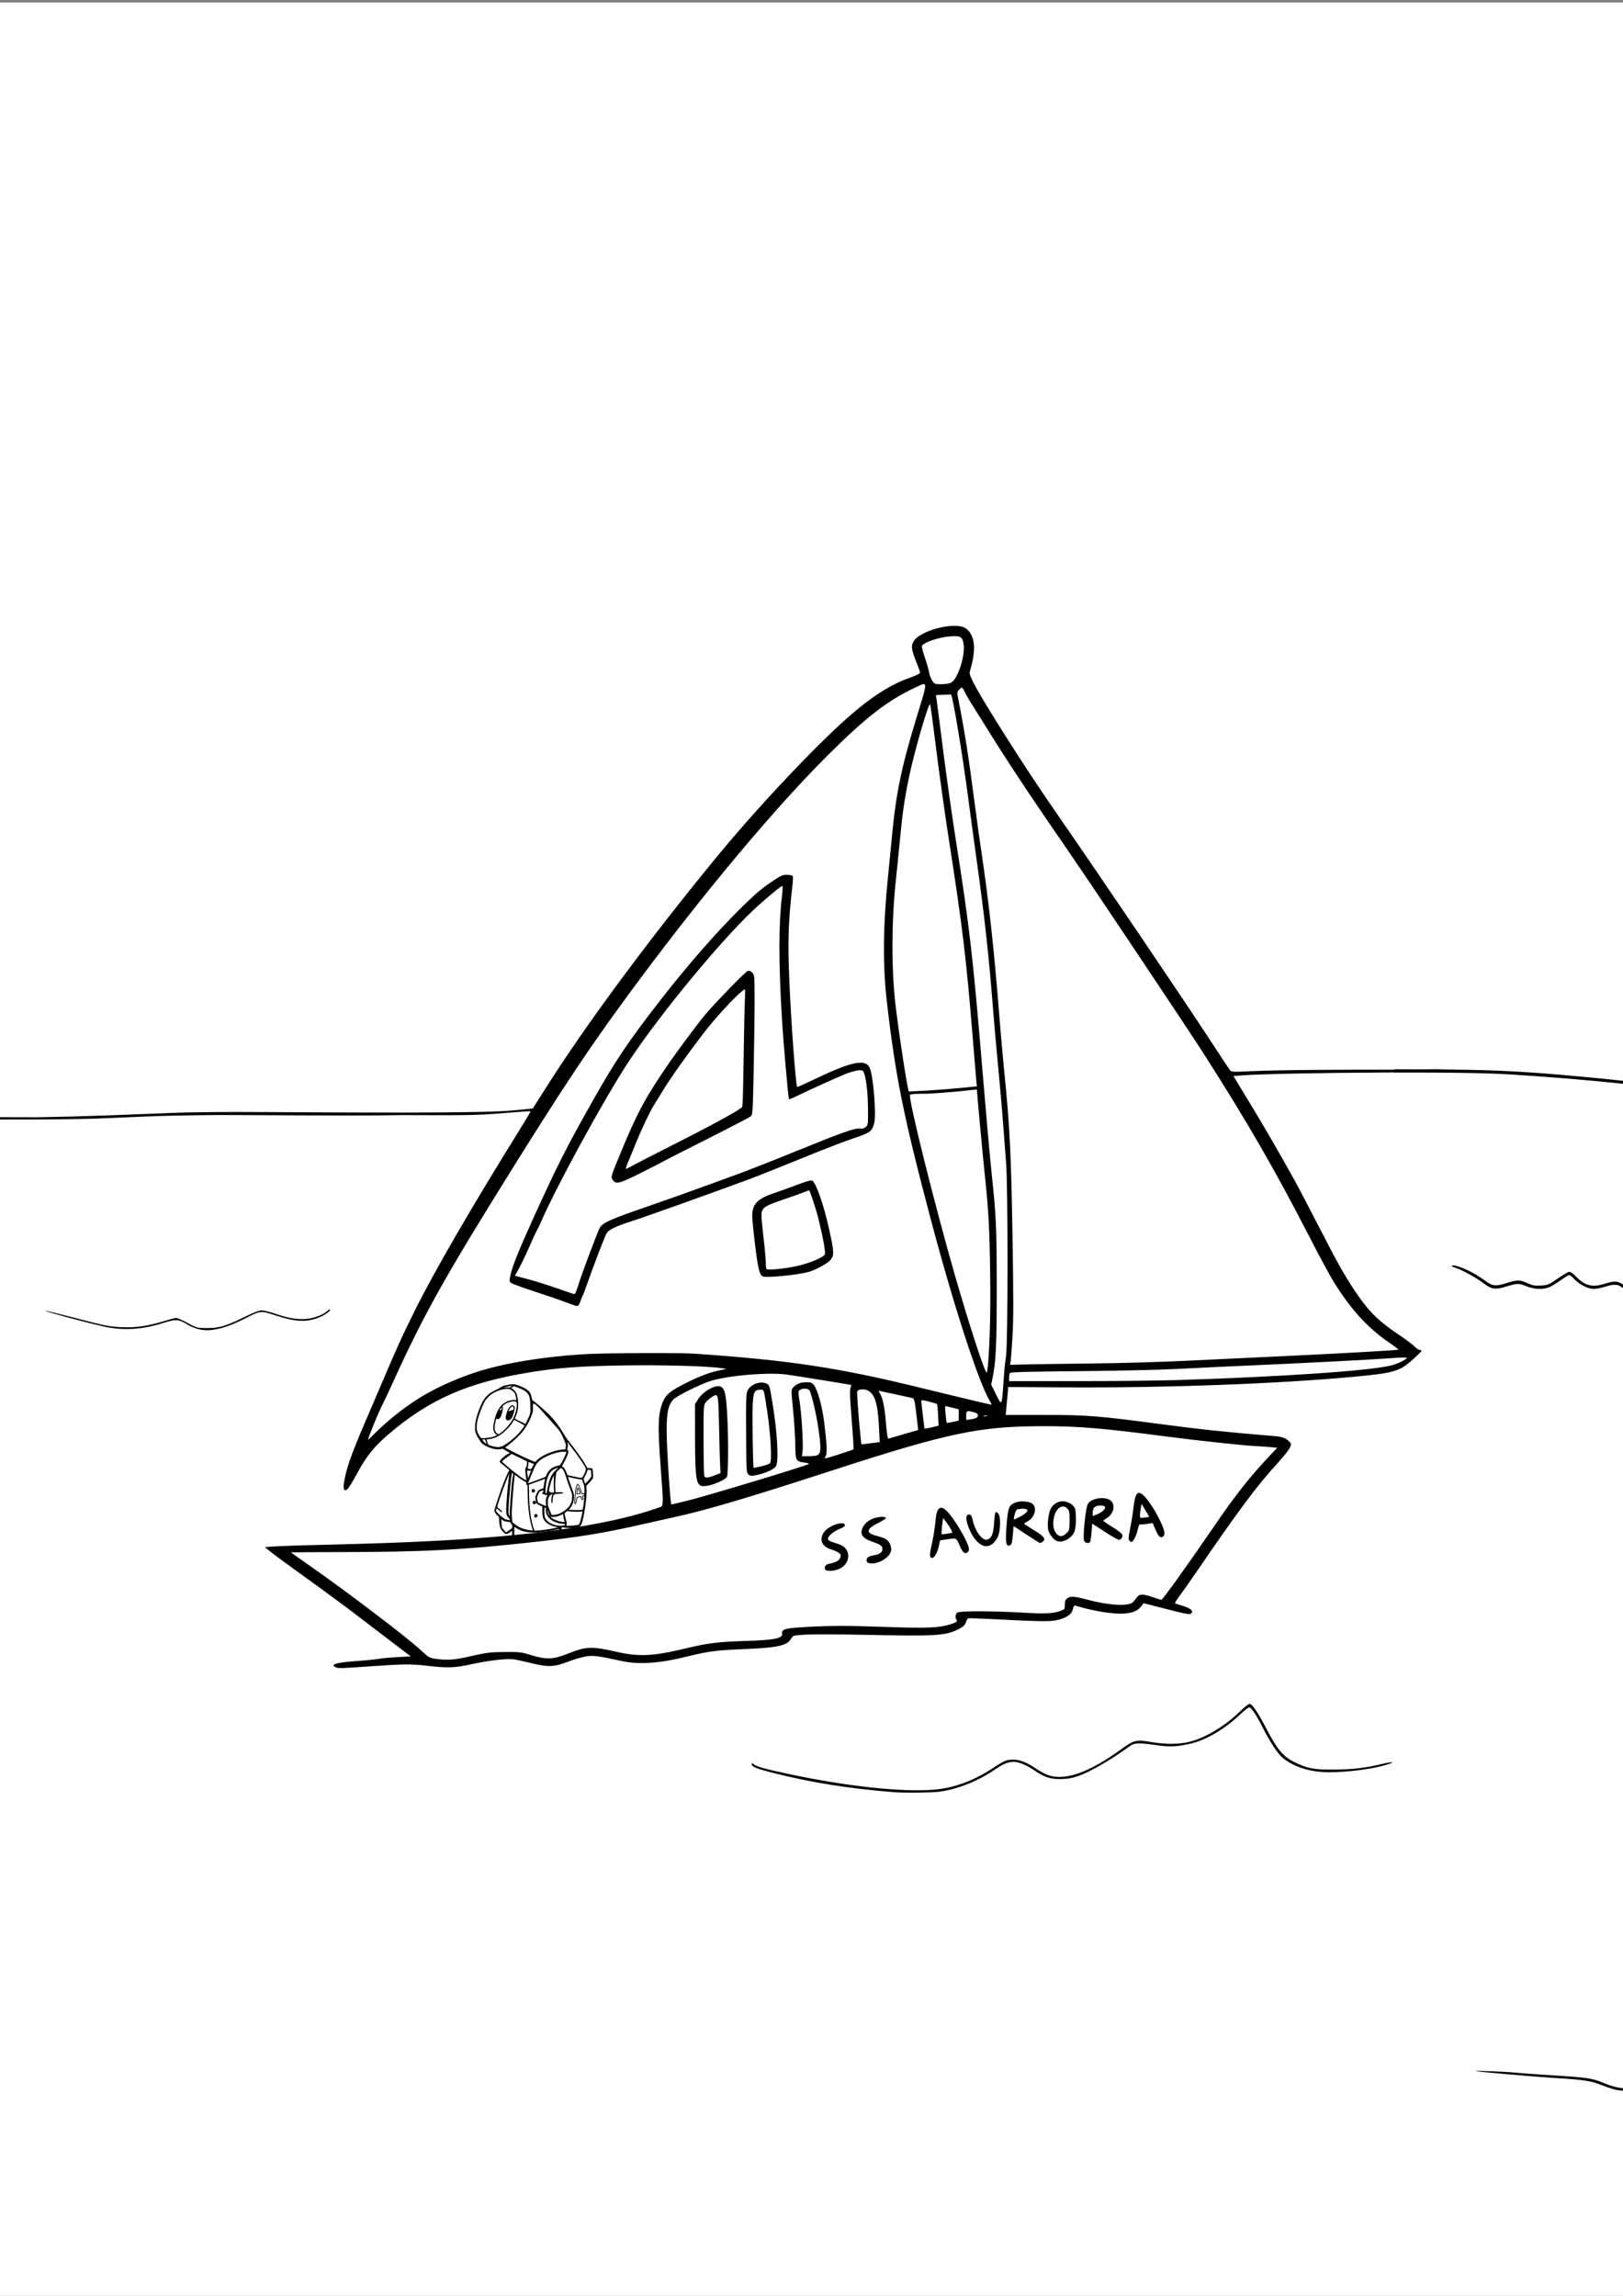 <?xml version="1.0" encoding="UTF-8" standalone="no"?>
<!-- Created with Inkscape (http://www.inkscape.org/) -->

<svg
   version="1.1"
   id="svg1"
   width="210mm"
   height="297mm"
   viewBox="0 0 793.701 1122.52"
   xml:space="preserve"
   sodipodi:docname="aurora-page.svg"
   inkscape:version="1.4.2 (ebf0e940d0, 2025-05-08)"
   xmlns:inkscape="http://www.inkscape.org/namespaces/inkscape"
   xmlns:sodipodi="http://sodipodi.sourceforge.net/DTD/sodipodi-0.dtd"
   xmlns:xlink="http://www.w3.org/1999/xlink"
   xmlns="http://www.w3.org/2000/svg"
   xmlns:svg="http://www.w3.org/2000/svg"><rect x="0" y="0" width="793.701" height="1122.52" fill="#808080" stroke="none"/><sodipodi:namedview
     id="namedview1"
     pagecolor="#ffffff"
     bordercolor="#000000"
     borderopacity="0.25"
     inkscape:showpageshadow="2"
     inkscape:pageopacity="0.0"
     inkscape:pagecheckerboard="0"
     inkscape:deskcolor="#d1d1d1"
     inkscape:document-units="mm"
     inkscape:zoom="0.82772571"
     inkscape:cx="389.01776"
     inkscape:cy="726.69"
     inkscape:window-width="1536"
     inkscape:window-height="888"
     inkscape:window-x="0"
     inkscape:window-y="0"
     inkscape:window-maximized="1"
     inkscape:current-layer="svg1" /><defs
     id="defs1"><linearGradient
       id="linearGradient12"><stop
         style="stop-color:#fcd68d;stop-opacity:1;"
         offset="0"
         id="stop20" /><stop
         style="stop-color:#deae5e;stop-opacity:1;"
         offset="0.5"
         id="stop24" /><stop
         style="stop-color:#d2a152;stop-opacity:1;"
         offset="1"
         id="stop21" /></linearGradient><linearGradient
       id="linearGradient6"><stop
         style="stop-color:#481738;stop-opacity:1;"
         offset="0"
         id="stop6" /><stop
         style="stop-color:#390b2c;stop-opacity:1;"
         offset="0.5"
         id="stop8" /><stop
         style="stop-color:#2e0223;stop-opacity:1;"
         offset="1"
         id="stop7" /></linearGradient><linearGradient
       id="linearGradient1"><stop
         style="stop-color:#231e3c;stop-opacity:1;"
         offset="0"
         id="stop1" /><stop
         style="stop-color:#221d3a;stop-opacity:1;"
         offset="0.5"
         id="stop3" /><stop
         style="stop-color:#10101f;stop-opacity:1;"
         offset="1"
         id="stop2" /></linearGradient><linearGradient
       id="linearGradient93"><stop
         style="stop-color:#77462e;stop-opacity:1;"
         offset="0"
         id="stop93" /><stop
         style="stop-color:#793419;stop-opacity:1;"
         offset="0.5"
         id="stop95" /><stop
         style="stop-color:#692b16;stop-opacity:1;"
         offset="1"
         id="stop94" /></linearGradient><linearGradient
       id="linearGradient89"><stop
         style="stop-color:#582517;stop-opacity:1;"
         offset="0.147"
         id="stop90" /><stop
         style="stop-color:#6a2d18;stop-opacity:1;"
         offset="0.5"
         id="stop92" /><stop
         style="stop-color:#7c3519;stop-opacity:1;"
         offset="0.719"
         id="stop91" /></linearGradient><linearGradient
       id="linearGradient86"><stop
         style="stop-color:#4c51a2;stop-opacity:1;"
         offset="0"
         id="stop87" /><stop
         style="stop-color:#271e81;stop-opacity:1;"
         offset="0.5"
         id="stop89" /><stop
         style="stop-color:#180b40;stop-opacity:1;"
         offset="1"
         id="stop88" /></linearGradient><linearGradient
       id="linearGradient84"><stop
         style="stop-color:#4c51a2;stop-opacity:1;"
         offset="0"
         id="stop84" /><stop
         style="stop-color:#271e81;stop-opacity:1;"
         offset="0.5"
         id="stop86" /><stop
         style="stop-color:#180b40;stop-opacity:1;"
         offset="1"
         id="stop85" /></linearGradient><linearGradient
       id="linearGradient79"><stop
         style="stop-color:#1d1932;stop-opacity:1;"
         offset="0"
         id="stop79" /><stop
         style="stop-color:#1a172d;stop-opacity:1;"
         offset="1"
         id="stop80" /></linearGradient><linearGradient
       id="linearGradient77"><stop
         style="stop-color:#1e1936;stop-opacity:1;"
         offset="0"
         id="stop77" /><stop
         style="stop-color:#1a172d;stop-opacity:1;"
         offset="1"
         id="stop78" /></linearGradient><linearGradient
       id="linearGradient72"><stop
         style="stop-color:#4c51a2;stop-opacity:1;"
         offset="0"
         id="stop73" /><stop
         style="stop-color:#271e81;stop-opacity:1;"
         offset="0.5"
         id="stop75" /><stop
         style="stop-color:#180b40;stop-opacity:1;"
         offset="1"
         id="stop74" /></linearGradient><linearGradient
       id="linearGradient69"><stop
         style="stop-color:#4d79ba;stop-opacity:1;"
         offset="0"
         id="stop70" /><stop
         style="stop-color:#436aa6;stop-opacity:1;"
         offset="0.5"
         id="stop72" /><stop
         style="stop-color:#314c7c;stop-opacity:1;"
         offset="1"
         id="stop71" /></linearGradient><linearGradient
       id="linearGradient66"><stop
         style="stop-color:#3b1429;stop-opacity:1;"
         offset="0"
         id="stop67" /><stop
         style="stop-color:#2d0019;stop-opacity:1;"
         offset="0.5"
         id="stop69" /><stop
         style="stop-color:#230111;stop-opacity:1;"
         offset="1"
         id="stop68" /></linearGradient><linearGradient
       id="linearGradient63"><stop
         style="stop-color:#404097;stop-opacity:1;"
         offset="0"
         id="stop64" /><stop
         style="stop-color:#271e81;stop-opacity:1;"
         offset="0.5"
         id="stop66" /><stop
         style="stop-color:#180b40;stop-opacity:1;"
         offset="1"
         id="stop65" /></linearGradient><linearGradient
       id="linearGradient61"><stop
         style="stop-color:#4c51a2;stop-opacity:1;"
         offset="0"
         id="stop61" /><stop
         style="stop-color:#271e81;stop-opacity:1;"
         offset="0.376"
         id="stop63" /><stop
         style="stop-color:#180b40;stop-opacity:1;"
         offset="1"
         id="stop62" /></linearGradient><linearGradient
       id="linearGradient59"><stop
         style="stop-color:#77462e;stop-opacity:1;"
         offset="0"
         id="stop59" /><stop
         style="stop-color:#70311a;stop-opacity:1;"
         offset="1"
         id="stop60" /></linearGradient><linearGradient
       id="linearGradient51"><stop
         style="stop-color:#93437f;stop-opacity:1;"
         offset="0"
         id="stop51" /><stop
         style="stop-color:#7a2e68;stop-opacity:1;"
         offset="0.448"
         id="stop53" /><stop
         style="stop-color:#501e3f;stop-opacity:1;"
         offset="1"
         id="stop52" /></linearGradient><linearGradient
       id="linearGradient49"><stop
         style="stop-color:#3d152a;stop-opacity:1;"
         offset="0"
         id="stop49" /><stop
         style="stop-color:#270514;stop-opacity:1;"
         offset="1"
         id="stop50" /></linearGradient><linearGradient
       id="linearGradient45"><stop
         style="stop-color:#fcd68d;stop-opacity:1;"
         offset="0"
         id="stop45" /><stop
         style="stop-color:#e8b961;stop-opacity:1;"
         offset="0.5"
         id="stop47" /><stop
         style="stop-color:#b7843c;stop-opacity:1;"
         offset="1"
         id="stop46" /></linearGradient><linearGradient
       id="linearGradient43"><stop
         style="stop-color:#91437d;stop-opacity:1;"
         offset="0.429"
         id="stop43" /><stop
         style="stop-color:#652854;stop-opacity:1;"
         offset="1"
         id="stop44" /></linearGradient><linearGradient
       id="linearGradient38"><stop
         style="stop-color:#3a2742;stop-opacity:1;"
         offset="0"
         id="stop38" /><stop
         style="stop-color:#291733;stop-opacity:1;"
         offset="1"
         id="stop39" /></linearGradient><linearGradient
       id="linearGradient30"><stop
         style="stop-color:#638da2;stop-opacity:1;"
         offset="0"
         id="stop30" /><stop
         style="stop-color:#7ca7b9;stop-opacity:1;"
         offset="0.818"
         id="stop31" /></linearGradient><linearGradient
       id="linearGradient28"><stop
         style="stop-color:#3f302c;stop-opacity:1;"
         offset="0"
         id="stop28" /><stop
         style="stop-color:#564f4d;stop-opacity:1;"
         offset="1"
         id="stop29" /></linearGradient><linearGradient
       xlink:href="#linearGradient28"
       id="linearGradient29"
       x1="485.716"
       y1="687.786"
       x2="325.464"
       y2="727.924"
       gradientUnits="userSpaceOnUse" /><linearGradient
       xlink:href="#linearGradient30"
       id="linearGradient31"
       x1="477.399"
       y1="691.619"
       x2="354.762"
       y2="708.363"
       gradientUnits="userSpaceOnUse" /><linearGradient
       xlink:href="#linearGradient38"
       id="linearGradient39"
       x1="234.589"
       y1="689.663"
       x2="250.238"
       y2="695.732"
       gradientUnits="userSpaceOnUse" /><linearGradient
       xlink:href="#linearGradient43"
       id="linearGradient44"
       x1="239.66"
       y1="684.671"
       x2="255.832"
       y2="698.553"
       gradientUnits="userSpaceOnUse" /><linearGradient
       xlink:href="#linearGradient45"
       id="linearGradient46"
       x1="243.687"
       y1="690.657"
       x2="252.803"
       y2="693.233"
       gradientUnits="userSpaceOnUse" /><linearGradient
       xlink:href="#linearGradient49"
       id="linearGradient50"
       x1="255.066"
       y1="699.223"
       x2="272.434"
       y2="710.061"
       gradientUnits="userSpaceOnUse" /><linearGradient
       xlink:href="#linearGradient51"
       id="linearGradient52"
       x1="276.677"
       y1="712.369"
       x2="286.293"
       y2="720.447"
       gradientUnits="userSpaceOnUse" /><linearGradient
       xlink:href="#linearGradient59"
       id="linearGradient60"
       x1="258.178"
       y1="715.761"
       x2="260.717"
       y2="717.472"
       gradientUnits="userSpaceOnUse" /><linearGradient
       xlink:href="#linearGradient61"
       id="linearGradient62"
       x1="245.453"
       y1="712.516"
       x2="257.469"
       y2="724.028"
       gradientUnits="userSpaceOnUse" /><linearGradient
       xlink:href="#linearGradient63"
       id="linearGradient65"
       x1="277.354"
       y1="710.672"
       x2="258.914"
       y2="725.602"
       gradientUnits="userSpaceOnUse" /><linearGradient
       xlink:href="#linearGradient66"
       id="linearGradient68"
       x1="285.215"
       y1="722.022"
       x2="289.363"
       y2="722.022"
       gradientUnits="userSpaceOnUse" /><linearGradient
       xlink:href="#linearGradient69"
       id="linearGradient71"
       x1="257.393"
       y1="719.09"
       x2="259.114"
       y2="721.655"
       gradientUnits="userSpaceOnUse" /><linearGradient
       xlink:href="#linearGradient72"
       id="linearGradient74"
       x1="244.551"
       y1="724.572"
       x2="248.886"
       y2="742.029"
       gradientUnits="userSpaceOnUse" /><linearGradient
       xlink:href="#linearGradient77"
       id="linearGradient78"
       x1="266.006"
       y1="731.821"
       x2="276.519"
       y2="731.821"
       gradientUnits="userSpaceOnUse" /><linearGradient
       xlink:href="#linearGradient79"
       id="linearGradient80"
       x1="248.365"
       y1="730.839"
       x2="251.216"
       y2="730.839"
       gradientUnits="userSpaceOnUse" /><linearGradient
       xlink:href="#linearGradient84"
       id="linearGradient85"
       x1="251.756"
       y1="723.996"
       x2="275.395"
       y2="744.839"
       gradientUnits="userSpaceOnUse" /><linearGradient
       xlink:href="#linearGradient86"
       id="linearGradient88"
       x1="272.283"
       y1="718.877"
       x2="274.624"
       y2="740.407"
       gradientUnits="userSpaceOnUse" /><linearGradient
       xlink:href="#linearGradient89"
       id="linearGradient91"
       x1="247.066"
       y1="742.995"
       x2="247.418"
       y2="749.461"
       gradientUnits="userSpaceOnUse" /><linearGradient
       xlink:href="#linearGradient93"
       id="linearGradient94"
       x1="263.084"
       y1="730.393"
       x2="268.662"
       y2="733.051"
       gradientUnits="userSpaceOnUse" /><linearGradient
       xlink:href="#linearGradient1"
       id="linearGradient2"
       x1="278.154"
       y1="729.528"
       x2="286.864"
       y2="730.598"
       gradientUnits="userSpaceOnUse" /><linearGradient
       xlink:href="#linearGradient6"
       id="linearGradient7"
       x1="251.115"
       y1="748.568"
       x2="273.724"
       y2="748.568"
       gradientUnits="userSpaceOnUse" /><linearGradient
       xlink:href="#linearGradient12"
       id="linearGradient21-2"
       x1="-183.575"
       y1="179.502"
       x2="-179.628"
       y2="182.883"
       gradientUnits="userSpaceOnUse"
       gradientTransform="translate(464.849,549.363)" /></defs><rect
     style="fill:#ffffff;stroke-width:0.337"
     id="rect5"
     width="794.11"
     height="1121.309"
     x="-0.409"
     y="1.211" /><path
     id="path2-2-6"
     style="display:inline;fill:none;stroke:#000000;stroke-width:0.367;stroke-dasharray:none"
     d="m 282.532,725.662 -0.205,0.263 c -0.305,0.394 -0.592,1.425 -0.808,2.903 -0.211,1.439 -0.567,6.242 -0.47,6.339 0.335,0.335 0.753,-0.542 0.889,-1.865 0.058,-0.563 0.174,-0.969 0.317,-1.113 0.256,-0.256 1.485,-0.589 1.77,-0.48 0.103,0.04 0.228,0.341 0.277,0.669 0.106,0.71 0.355,0.986 0.662,0.731 0.196,-0.163 0.187,-0.72 -0.024,-1.471 -0.048,-0.17 0.049,-0.244 0.406,-0.311 0.429,-0.08 0.469,-0.127 0.469,-0.542 v -0.453 l -0.606,0.039 -0.606,0.039 -0.49,-1.385 c -0.538,-1.519 -1.059,-2.692 -1.376,-3.101 z m 0.049,1.805 c 4.1e-4,-7e-5 10e-4,2e-5 10e-4,0 0.163,0.012 1.259,2.614 1.11,2.793 l -8.2e-4,8.3e-4 h -8.3e-4 c -0.03,0.026 -0.395,0.086 -0.813,0.133 l -0.759,0.085 c -0.015,-1.017 0.177,-2.037 0.457,-3.009 l 8.2e-4,-8.2e-4 8.2e-4,-8.2e-4 c 3.8e-4,-1.5e-4 0.002,-8.3e-4 0.002,-8.3e-4 z" /><path
     id="path47"
     style="fill:#ffffff;fill-opacity:1;stroke-width:0.009"
     d="m 250.502,687.418 c -0.497,0.056 -0.936,0.461 -1.326,1.045 -0.201,0.301 -0.633,1.105 -0.752,1.418 a 0.263,0.263 0 0 0 0,0.002 c -0.011,0.028 -0.02,0.053 -0.027,0.086 -0.004,0.017 -0.008,0.031 -0.008,0.072 -1e-5,0.01 -3.2e-4,0.023 0.002,0.039 0.002,0.017 0.017,0.066 0.018,0.066 2.1e-4,5e-4 0.08,0.105 0.08,0.105 1.6e-4,1.3e-4 0.078,0.043 0.078,0.043 1.8e-4,7e-5 0.088,0.016 0.088,0.016 1e-4,0 0.054,-0.006 0.055,-0.006 2.4e-4,-5e-5 0.01,-0.003 0.014,-0.004 0.007,-0.002 0.011,-0.003 0.014,-0.004 0.006,-0.002 0.01,-0.004 0.016,-0.006 0.011,-0.004 0.024,-0.008 0.041,-0.014 0.033,-0.012 0.081,-0.027 0.137,-0.047 0.112,-0.04 0.263,-0.096 0.43,-0.156 0.703,-0.256 1.298,-0.425 1.473,-0.443 0.062,-0.007 0.121,-0.017 0.176,-0.031 0.028,-0.007 0.054,-0.017 0.084,-0.029 0.03,-0.013 0.065,-0.016 0.127,-0.09 0.076,-0.091 0.075,-0.138 0.094,-0.203 0.018,-0.065 0.034,-0.138 0.047,-0.217 0.026,-0.157 0.045,-0.336 0.045,-0.5 6.4e-4,-0.332 -0.056,-0.612 -0.207,-0.83 -0.151,-0.218 -0.424,-0.343 -0.695,-0.312 z" /><path
     id="path48"
     style="fill:#ffffff;fill-opacity:1;stroke-width:0.009"
     d="m 245.172,688.033 c -0.034,0.011 -0.054,0.026 -0.07,0.039 -0.033,0.026 -0.055,0.052 -0.08,0.084 -0.051,0.064 -0.111,0.152 -0.193,0.268 -0.114,0.161 -0.278,0.418 -0.416,0.643 -0.069,0.112 -0.132,0.216 -0.178,0.297 -0.023,0.04 -0.042,0.073 -0.057,0.102 -0.007,0.014 -0.014,0.027 -0.019,0.041 -0.003,0.007 -0.005,0.013 -0.008,0.023 -0.002,0.005 -0.004,0.012 -0.006,0.019 -0.002,0.008 -0.002,0.033 -0.002,0.033 0,0.014 0.008,0.048 0.008,0.049 2.4e-4,7.6e-4 0.029,0.054 0.029,0.055 5e-4,6e-4 0.042,0.037 0.043,0.037 7.7e-4,4.4e-4 0.029,0.013 0.041,0.016 0.047,0.013 0.068,0.006 0.088,0.002 0.04,-0.007 0.073,-0.019 0.123,-0.037 0.1,-0.037 0.255,-0.102 0.508,-0.211 a 0.155,0.155 0 0 0 0.002,0 l 0.328,-0.143 a 0.155,0.155 0 0 0 0.092,-0.141 l 0.008,-0.537 c 0.002,-0.157 0.006,-0.273 0.004,-0.361 -0.001,-0.044 -0.002,-0.081 -0.01,-0.119 -0.007,-0.039 -0.012,-0.103 -0.102,-0.148 -0.044,-0.023 -0.099,-0.021 -0.133,-0.01 z" /><path
     id="path1-8"
     style="fill:#000000;stroke:#000000;stroke-width:0.393;stroke-dasharray:none;stroke-opacity:1"
     d="M 251.012 676.994 C 250.814 676.996 250.589 677.009 250.307 677.029 C 249.633 677.077 248.385 677.276 247.533 677.473 C 246.286 677.76 245.804 677.948 245.061 678.438 C 244.553 678.772 243.28 679.464 242.23 679.973 C 237.759 682.141 236.096 684.382 233.752 691.395 C 232.93 693.853 232.633 695.286 232.529 697.285 C 232.388 700.008 232.723 701.039 234.771 704.18 C 235.606 705.46 235.795 705.658 236.785 706.283 C 239.436 707.958 243.038 708.847 245.014 708.311 L 245.75 708.109 L 247.699 709.223 C 248.771 709.834 249.663 710.379 249.682 710.436 C 249.682 710.437 249.684 710.443 249.684 710.445 C 249.668 710.51 249.409 710.664 249.082 710.799 C 247.141 711.597 244.237 714.209 244.613 714.818 C 244.67 714.91 245.036 715.223 245.426 715.516 C 246.852 716.585 249.295 718.714 249.295 718.889 C 249.295 718.987 249.23 719.109 249.15 719.158 C 248.766 719.396 246.919 723.736 245.273 728.27 C 244.371 730.754 242.152 737.607 242.02 738.316 C 241.89 739.009 242.264 739.702 243.338 740.756 L 244.184 741.586 L 244.277 743.086 C 244.393 744.943 244.702 746.694 245.023 747.311 C 245.381 747.996 246.767 749.556 247.176 749.734 C 247.68 749.954 248.246 749.752 249.514 748.9 C 250.109 748.501 250.613 748.193 250.633 748.217 C 250.645 748.231 250.638 749.329 250.617 751.016 L 251.318 751.016 C 251.338 748.285 251.371 746.211 251.398 746.211 C 251.43 746.211 251.961 746.535 252.578 746.932 C 254.002 747.845 254.853 748.219 256.357 748.594 C 258.29 749.075 260.088 749.202 262.672 749.039 C 265.828 748.84 270.12 748.219 272.459 747.623 C 273.021 747.48 273.512 747.389 273.574 747.416 L 273.576 747.418 L 273.578 747.42 C 273.614 747.455 273.568 748.423 273.477 749.568 C 273.439 750.042 273.408 750.525 273.383 751.016 L 274.201 751.016 C 274.3 748.863 274.46 746.835 274.584 746.635 C 274.658 746.515 274.898 746.511 275.502 746.623 C 278.566 747.189 282.92 746.806 283.77 745.895 C 285.03 744.542 287.053 731.711 286.629 727.754 L 286.49 726.465 L 287.584 725.334 C 288.186 724.713 288.94 723.858 289.26 723.434 L 289.842 722.662 L 289.832 721.262 C 289.82 719.579 289.671 718.435 289.436 718.199 C 289.333 718.096 288.829 718.019 288.193 718.01 L 287.125 717.994 L 286.607 717.021 C 285.242 714.451 281.441 709.11 277.215 703.826 C 276.873 703.399 276.134 702.255 275.57 701.283 C 273.471 697.663 271.382 694.881 268.582 691.973 C 266.755 690.075 261.309 685.387 260.23 684.783 C 260.127 684.725 259.914 684.017 259.756 683.201 C 259.421 681.473 258.921 680.609 257.717 679.68 C 256.811 678.981 254.775 678.014 252.922 677.402 C 251.963 677.086 251.606 676.989 251.012 676.994 z M 250.73 677.326 C 250.776 677.326 250.81 677.33 250.826 677.336 C 250.962 677.388 250.764 677.599 250.225 677.977 L 249.42 678.539 L 247.662 678.574 C 246.74 678.592 245.978 678.57 245.908 678.525 L 245.906 678.525 L 245.906 678.523 L 245.904 678.523 L 245.904 678.521 L 245.904 678.52 C 245.904 678.471 245.987 678.361 246.09 678.275 C 246.318 678.086 250.048 677.336 250.73 677.326 z M 251.301 677.65 C 251.669 677.63 252.126 677.817 253.096 678.186 C 255.629 679.149 256.473 679.582 257.381 680.381 C 259.047 681.848 259.444 683.121 259.564 687.379 C 259.665 690.933 259.596 691.253 258.051 694.467 C 257.518 695.574 257.032 696.481 256.969 696.48 C 256.905 696.48 256.6 696.326 256.291 696.139 C 255.982 695.952 254.79 695.367 253.643 694.84 C 252.531 694.33 251.613 693.849 251.557 693.748 L 251.557 693.746 L 251.555 693.744 L 251.555 693.742 L 251.555 693.74 C 251.555 693.661 251.774 693.084 252.041 692.459 C 253.153 689.857 253.469 687.296 253.051 684.313 C 252.924 683.409 252.725 682.344 252.607 681.947 C 252.294 680.891 251.226 679.552 250.318 679.08 L 249.574 678.695 L 250.035 678.354 C 250.651 677.897 250.932 677.671 251.301 677.65 z M 245.553 678.537 C 245.554 678.537 245.558 678.537 245.559 678.537 C 245.56 678.537 245.561 678.537 245.563 678.537 C 245.564 678.537 245.567 678.539 245.568 678.539 C 245.569 678.54 245.573 678.54 245.574 678.541 C 245.6 678.559 245.621 678.615 245.621 678.678 C 245.621 678.755 245.553 678.82 245.471 678.82 C 245.388 678.82 245.36 678.755 245.408 678.678 C 245.453 678.605 245.517 678.544 245.553 678.537 z M 248.246 678.891 C 249.548 678.95 250.454 679.422 251.381 680.436 C 251.993 681.105 252.129 681.364 252.322 682.213 C 252.447 682.76 252.59 683.593 252.639 684.063 L 252.727 684.916 L 252.176 684.799 C 249.976 684.334 246.607 685.68 244.984 687.672 C 243.448 689.558 242.207 692.698 241.646 696.115 C 241.372 697.79 241.35 698.181 241.488 698.988 C 241.678 700.095 242.21 700.94 242.977 701.354 C 243.247 701.499 243.468 701.649 243.494 701.699 L 243.496 701.701 L 243.496 701.703 L 243.498 701.705 L 243.498 701.707 L 243.498 701.709 C 243.463 701.863 241.676 702.58 240.67 702.842 C 240.09 702.992 238.949 703.181 238.133 703.26 C 235.57 703.507 235.368 703.483 234.807 702.873 C 234.192 702.205 233.427 700.758 233.111 699.664 C 232.821 698.658 232.881 696.511 233.252 694.715 C 233.784 692.138 235.915 686.624 237.088 684.791 C 237.758 683.744 239.113 682.336 240.182 681.576 C 242.019 680.269 244.65 679.229 246.797 678.963 C 247.334 678.896 247.812 678.871 248.246 678.891 z M 251.113 684.951 C 251.487 684.942 251.82 684.981 252.119 685.07 C 252.73 685.252 252.759 685.287 252.881 685.953 C 253.206 687.735 252.377 691.27 251.033 693.818 C 249.788 696.181 247.321 699.035 245.143 700.635 C 243.808 701.615 243.891 701.581 243.42 701.338 C 242.754 700.994 242.273 700.455 241.939 699.68 C 241.67 699.053 241.638 698.791 241.709 697.752 C 241.779 696.723 242.155 694.602 242.453 693.555 L 242.543 693.244 L 242.924 693.527 C 243.394 693.875 243.848 693.745 244.385 693.107 C 245.095 692.263 245.87 689.175 245.684 687.934 C 245.597 687.359 245.618 687.318 246.209 686.846 C 247.131 686.108 247.704 685.8 248.871 685.412 C 249.754 685.119 250.49 684.966 251.113 684.951 z M 260.934 686.094 C 262.096 685.999 265.343 689.933 273.211 698.758 C 274.659 700.382 276.682 705.172 276.855 706.133 C 276.999 706.928 276.974 707.252 276.686 708.383 L 276.551 708.914 L 275.555 708.914 C 272.716 708.914 267.32 710.771 264.27 712.799 C 263.732 713.156 262.956 713.816 262.545 714.266 L 261.797 715.084 L 259.537 714.145 C 255.443 712.444 247.641 708.558 246.912 707.855 C 246.75 707.699 246.763 707.645 247.006 707.516 C 247.164 707.431 247.379 707.28 247.482 707.18 C 247.586 707.08 248.083 706.686 248.588 706.305 C 251.147 704.374 254.546 701.078 255.955 699.164 C 257.585 696.949 259.034 694.211 259.916 691.676 C 260.336 690.468 260.487 690.076 260.402 688.639 C 260.307 687.012 260.405 686.137 260.934 686.094 z M 250.67 687.311 C 250.579 687.309 250.479 687.323 250.365 687.352 C 249.395 687.595 248.418 689.153 247.807 691.434 C 247.307 693.298 247.366 693.934 248.066 694.223 C 248.717 694.491 249.512 694.101 250.088 693.23 C 250.568 692.505 251.196 690.625 251.418 689.244 C 251.574 688.271 251.567 688.113 251.354 687.787 C 251.137 687.457 250.944 687.314 250.67 687.311 z M 250.584 687.461 C 250.623 687.46 250.662 687.462 250.701 687.467 C 251.199 687.525 251.457 688.116 251.336 688.924 C 251.258 689.446 251.186 689.558 250.938 689.561 C 250.771 689.563 250.224 689.711 249.719 689.891 C 249.214 690.07 248.689 690.266 248.553 690.326 C 248.202 690.481 248.239 690.328 248.836 689.137 C 249.377 688.059 249.993 687.47 250.584 687.461 z M 245.357 687.721 C 245.359 687.72 245.36 687.721 245.361 687.721 L 245.363 687.721 L 245.365 687.721 L 245.367 687.721 L 245.369 687.723 C 245.37 687.723 245.374 687.724 245.375 687.725 C 245.433 687.776 245.479 688.121 245.479 688.533 L 245.479 689.346 L 244.813 689.629 C 244.446 689.784 244.098 689.931 244.037 689.957 C 243.993 689.976 243.953 689.972 243.936 689.949 C 243.93 689.941 243.926 689.928 243.926 689.916 C 243.926 689.599 245.134 687.75 245.357 687.721 z M 251.33 694.063 C 251.782 694.064 256.672 696.665 256.693 696.932 L 256.693 696.934 C 256.668 697.265 255.498 698.963 254.359 700.316 C 251.816 703.341 246.932 707.086 244.91 707.563 C 244.407 707.681 243.774 707.773 243.502 707.768 C 242.225 707.74 239.199 706.959 238.709 706.531 C 238.454 706.308 237.709 704.283 237.709 703.813 C 237.709 703.635 237.917 703.569 238.668 703.506 C 240.044 703.391 241.828 702.9 242.99 702.32 C 245.427 701.104 248.548 698.269 250.238 695.732 C 250.796 694.896 251.272 694.15 251.297 694.076 L 251.299 694.074 L 251.301 694.072 L 251.303 694.07 L 251.305 694.068 C 251.31 694.066 251.321 694.062 251.33 694.063 z M 236.209 703.566 C 236.305 703.565 236.413 703.566 236.527 703.572 L 237.322 703.615 L 237.793 704.957 C 238.052 705.695 238.267 706.315 238.27 706.334 C 238.272 706.351 238.268 706.365 238.262 706.373 L 238.26 706.375 C 238.132 706.472 237.102 705.736 236.482 705.08 C 236.068 704.642 235.73 704.011 235.73 703.67 C 235.73 703.665 235.732 703.659 235.734 703.654 C 235.769 703.605 235.951 703.571 236.209 703.566 z M 277.164 704.449 L 277.166 704.449 C 277.208 704.409 278.819 706.478 281.346 709.824 C 283.128 712.184 285.406 715.537 286.23 717.012 C 286.899 718.207 286.876 718.616 286.037 720.529 C 285.286 722.242 284.741 722.864 284.049 722.799 C 283.503 722.748 280.057 722.054 278.402 721.662 L 277.348 721.412 L 276.979 720.426 C 276.271 718.527 275.743 717.703 274.973 717.303 C 274.759 717.192 274.584 717.041 274.584 716.969 C 274.584 716.896 274.784 716.501 275.027 716.09 C 275.808 714.772 277.083 712.125 277.48 711.002 C 277.918 709.767 277.881 709.273 277.346 709.139 C 277 709.052 277.001 709.049 277.215 708.453 C 277.561 707.49 277.627 705.953 277.357 705.162 C 277.236 704.807 277.153 704.498 277.164 704.451 L 277.164 704.449 z M 275.857 709.619 L 277.299 709.619 L 277.205 710.008 C 277.018 710.782 275.761 713.54 274.887 715.094 C 274.171 716.366 273.93 716.684 273.682 716.684 C 273.118 716.684 271.703 717.106 270.809 717.541 C 269.194 718.327 267.984 719.701 267.313 721.51 C 267.097 722.09 266.981 722.205 266.34 722.477 C 265.223 722.95 263.28 723.695 260.99 724.529 C 258.506 725.435 257.912 725.608 257.912 725.432 C 257.912 725.36 258.387 724.192 258.967 722.838 C 259.546 721.484 260.246 719.792 260.521 719.078 C 262.008 715.229 263.439 713.702 267.25 711.893 C 270.374 710.41 273.366 709.619 275.857 709.619 z M 250.221 710.662 L 253.678 712.322 C 255.579 713.236 257.316 714.083 257.537 714.205 C 257.939 714.426 257.94 714.426 257.887 715.66 C 257.84 716.725 257.781 716.971 257.449 717.445 C 257.152 717.87 257.066 718.159 257.066 718.717 C 257.068 719.412 257.406 722.625 257.578 723.57 C 257.639 723.905 257.609 724.028 257.469 724.027 C 256.738 724.018 252.706 721.129 248.564 717.648 C 245.668 715.215 245.275 714.804 245.48 714.42 C 245.704 714.003 247.113 712.825 248.734 711.697 L 250.221 710.662 z M 258.266 714.484 L 259.824 715.094 L 261.383 715.703 L 260.682 717.111 C 259.984 718.512 259.978 718.52 259.477 718.504 C 258.875 718.485 257.941 718.314 257.83 718.203 C 257.829 718.202 257.829 718.2 257.828 718.199 C 257.791 718.143 257.83 717.869 257.92 717.58 C 258.013 717.281 258.129 716.462 258.178 715.76 L 258.266 714.484 z M 273.381 717.432 C 273.649 717.443 273.689 717.55 273.4 717.725 C 272.682 718.158 271.422 719.331 270.832 720.115 C 269.418 721.997 268.745 723.771 267.996 727.596 C 267.707 729.07 267.41 730.279 267.318 730.363 L 267.316 730.365 L 267.314 730.365 L 267.313 730.367 L 267.311 730.367 L 267.309 730.367 C 267.231 730.358 267.014 730.32 266.828 730.285 L 266.488 730.221 L 266.584 728.324 C 266.791 724.205 267.763 721.01 269.316 719.35 C 270.045 718.57 271.486 717.786 272.676 717.52 C 272.979 717.452 273.22 717.425 273.381 717.432 z M 274.271 717.535 C 274.431 717.518 274.707 717.681 275.109 718.025 C 275.805 718.621 276.24 719.601 277.24 722.83 C 277.625 724.073 278.243 725.884 278.613 726.855 C 278.983 727.827 279.444 729.036 279.637 729.541 C 279.923 730.291 279.986 730.702 279.979 731.787 C 279.969 733.418 279.785 734.259 279.152 735.564 C 278.142 737.649 275.27 739.863 272.605 740.611 C 271.661 740.876 269.913 741.039 269.686 740.883 C 269.595 740.82 269.118 739.721 268.627 738.439 L 267.734 736.109 L 267.732 734.557 C 267.731 733.137 267.768 732.925 268.143 732.113 C 268.611 731.1 269.144 730.582 269.861 730.447 C 270.496 730.328 270.559 730.404 270.279 730.945 C 269.945 731.592 269.712 733.43 269.857 734.273 C 269.897 734.501 269.923 734.645 269.945 734.676 L 269.947 734.678 L 269.949 734.68 L 269.951 734.68 L 269.951 734.682 L 269.953 734.682 L 269.955 734.682 L 269.957 734.682 L 269.959 734.682 L 269.959 734.68 L 269.961 734.68 L 269.963 734.678 C 269.996 734.624 270.021 734.246 270.068 733.426 C 270.24 730.445 270.575 730.161 273.982 730.119 C 274.635 730.111 275.117 730.051 275.146 729.973 L 275.148 729.971 L 275.148 729.969 L 275.148 729.967 L 275.148 729.965 L 275.148 729.963 L 275.148 729.961 L 275.148 729.959 L 275.146 729.957 L 275.146 729.955 C 275.085 729.875 274.396 729.822 273.332 729.822 L 271.518 729.822 L 271.426 728.742 C 271.199 726.063 271.345 722.968 271.83 720.129 C 271.917 719.618 272.235 719.241 273.313 718.371 C 273.74 718.026 274.111 717.695 274.137 717.637 C 274.164 717.576 274.209 717.542 274.271 717.535 z M 287.416 718.393 C 287.557 718.39 287.776 718.412 288.111 718.447 C 288.636 718.503 289.084 718.566 289.107 718.588 C 289.223 718.698 289.416 721.344 289.342 721.797 C 289.255 722.325 288.286 723.614 286.896 725.055 C 286.22 725.756 286.057 725.842 285.959 725.549 C 285.505 724.194 285.18 723.152 285.18 723.055 C 285.18 722.988 285.399 722.572 285.666 722.129 C 286.249 721.161 287.158 719.029 287.158 718.631 C 287.158 718.464 287.18 718.396 287.416 718.393 z M 257.477 718.807 L 258.684 718.84 C 259.566 718.864 259.89 718.923 259.891 719.059 C 259.891 719.16 259.54 720.106 259.111 721.16 C 258.682 722.214 258.276 723.175 258.209 723.295 C 258.187 723.335 258.166 723.361 258.146 723.367 C 258.146 723.367 258.142 723.369 258.141 723.369 L 258.139 723.369 C 258.138 723.369 258.134 723.369 258.133 723.369 L 258.131 723.369 C 258.13 723.369 258.126 723.366 258.125 723.365 C 258.039 723.309 257.961 722.758 257.771 721.064 C 257.689 720.326 257.589 719.515 257.549 719.264 L 257.477 718.807 z M 249.381 719.549 L 249.383 719.551 C 249.412 719.622 249.347 720.234 249.232 720.939 C 248.855 723.256 248.184 730.174 247.885 734.836 C 247.567 739.794 247.716 740.857 248.887 742.029 C 249.391 742.534 249.576 742.828 249.576 743.123 C 249.576 743.361 249.504 743.52 249.4 743.51 C 248.973 743.469 247.487 743.141 247.066 742.994 C 246.141 742.672 243.252 740.188 242.627 739.176 C 242.357 738.739 242.348 738.632 242.504 737.934 C 242.592 737.54 242.692 737.213 242.736 737.174 C 242.737 737.173 242.742 737.17 242.742 737.17 L 242.744 737.17 L 242.746 737.17 C 242.785 737.17 243.233 737.523 243.742 737.955 C 244.764 738.822 245.302 739.203 245.402 739.131 L 245.404 739.129 L 245.406 739.127 L 245.406 739.125 L 245.408 739.125 L 245.408 739.123 L 245.408 739.121 C 245.394 739.055 244.925 738.641 244.33 738.17 C 243.706 737.676 243.13 737.129 243.051 736.955 C 242.935 736.7 243.092 736.064 243.855 733.689 C 245.639 728.144 249.105 719.273 249.381 719.549 z M 250.264 719.934 C 250.343 719.934 250.572 720.071 251.098 720.432 C 251.119 720.446 251.008 721.405 250.852 722.563 C 250.695 723.72 250.535 724.92 250.496 725.23 C 250.395 726.043 249.759 734.244 249.566 737.234 C 249.477 738.63 249.447 740.265 249.5 740.871 C 249.549 741.43 249.564 741.896 249.537 741.965 C 249.537 741.966 249.534 741.97 249.533 741.971 L 249.531 741.973 L 249.529 741.973 L 249.527 741.973 C 249.3 741.973 248.733 741.028 248.582 740.398 C 248.338 739.381 248.475 736.15 249.006 730.389 C 249.696 722.892 250.051 719.934 250.264 719.934 z M 271.357 720.428 L 271.275 720.781 C 270.925 722.284 270.861 726.285 271.143 728.988 L 271.225 729.779 L 270.389 729.914 C 269.598 730.041 269.515 730.026 268.889 729.641 C 268.461 729.378 268.227 729.135 268.227 728.955 C 268.227 728.509 269.033 725.254 269.439 724.063 C 269.845 722.873 270.606 721.34 271.066 720.781 L 271.357 720.428 z M 251.664 720.781 C 251.703 720.781 252.282 721.187 252.951 721.684 C 254.835 723.081 256.457 724.132 257.135 724.391 C 257.704 724.608 257.743 724.653 257.621 724.973 C 257.391 725.578 257.456 725.867 257.822 725.867 L 258.154 725.867 L 258.238 730.354 C 258.346 736.094 258.78 740.284 259.678 744.283 C 259.996 745.7 260.53 747.565 260.807 748.225 C 260.899 748.444 260.818 748.471 260.082 748.459 C 258.397 748.433 256.07 747.884 254.451 747.131 C 253.126 746.514 250.586 744.728 250.422 744.297 C 250.35 744.109 250.223 742.996 250.141 741.824 C 250.021 740.13 250.037 739.009 250.211 736.348 C 250.734 728.362 251.441 720.781 251.664 720.781 z M 277.621 721.83 C 277.729 721.826 277.982 721.885 278.252 721.98 C 279.094 722.277 283.598 723.182 284.232 723.182 C 284.493 723.182 284.713 723.196 284.752 723.213 L 284.754 723.213 L 284.756 723.215 L 284.758 723.217 L 284.758 723.219 C 284.761 723.278 285.575 725.618 285.803 726.221 C 285.937 726.577 286.017 727.292 286.021 728.154 C 286.047 733.849 285.24 738.155 285.047 738.348 C 284.758 738.637 278.217 738.59 277.924 738.297 L 277.924 738.295 L 277.922 738.293 L 277.922 738.291 C 277.91 738.224 278.154 737.863 278.486 737.463 C 279.791 735.892 280.34 734.477 280.473 732.346 C 280.575 730.698 280.506 730.393 279.322 727.303 C 278.343 724.745 277.451 721.963 277.572 721.842 L 277.574 721.84 C 277.583 721.834 277.6 721.831 277.621 721.83 z M 266.668 722.799 C 266.786 722.792 266.796 722.85 266.773 722.953 C 266.496 724.21 266.107 726.359 266.035 727.023 L 265.947 727.828 L 265.047 728.129 C 263.545 728.629 263.291 728.871 262.582 730.504 L 261.955 731.951 L 262.117 733.064 C 262.39 734.94 262.5 735.099 264.053 735.85 L 265.4 736.502 L 265.402 738.637 C 265.405 741.651 265.738 742.722 267.1 744.084 C 268.299 745.283 271.309 746.494 273.088 746.494 C 273.422 746.494 273.699 746.549 273.732 746.617 C 273.734 746.621 273.736 746.627 273.736 746.631 C 273.736 746.632 273.736 746.634 273.736 746.635 C 273.663 746.956 268.941 747.911 265.4 748.314 C 264.74 748.39 263.549 748.492 262.752 748.543 L 261.303 748.637 L 261.018 747.971 C 260.324 746.352 259.514 742.811 259.129 739.713 C 258.77 736.828 258.617 734.373 258.523 729.955 L 258.436 725.779 L 260.611 725.025 C 261.808 724.611 263.7 723.908 264.814 723.463 C 265.972 723.001 266.47 722.81 266.668 722.799 z M 260.74 728.262 C 260.478 728.269 260.234 728.42 260.197 728.736 C 260.172 728.955 260.229 729.226 260.322 729.338 C 260.693 729.785 261.445 729.488 261.445 728.895 C 261.445 728.481 261.077 728.253 260.74 728.262 z M 265.859 728.416 C 265.898 728.418 265.923 728.426 265.938 728.441 C 265.96 728.471 265.95 728.528 265.918 728.611 C 265.866 728.747 265.824 729.11 265.824 729.42 C 265.824 729.919 265.791 729.974 265.541 729.895 C 265.343 729.832 265.26 729.868 265.26 730.02 C 265.26 730.232 266.811 730.813 267.381 730.813 C 268.045 730.813 268.073 730.933 267.611 731.846 C 267.238 732.583 267.161 732.91 267.119 733.945 C 267.092 734.62 267.14 735.505 267.227 735.91 C 267.309 736.296 267.36 736.632 267.346 736.682 L 267.346 736.684 L 267.344 736.686 L 267.344 736.688 C 267.292 736.74 264.867 735.768 263.834 735.281 C 262.941 734.861 262.801 734.638 262.564 733.279 C 262.367 732.148 262.422 731.841 263.084 730.393 C 263.566 729.339 263.652 729.236 264.324 728.908 C 264.722 728.715 265.264 728.513 265.529 728.461 C 265.687 728.43 265.793 728.413 265.859 728.416 z M 268.137 729.783 C 268.204 729.773 268.311 729.825 268.51 729.939 C 268.812 730.113 268.875 730.216 268.764 730.35 C 268.682 730.448 268.464 730.529 268.279 730.529 C 267.944 730.529 267.865 730.336 268.025 729.918 C 268.056 729.837 268.084 729.791 268.137 729.783 z M 261.26 733.994 C 260.802 733.994 260.483 734.503 260.809 735 C 261.065 735.391 261.392 735.426 261.752 735.1 C 262.109 734.777 262.075 734.393 261.666 734.125 C 261.527 734.034 261.388 733.994 261.26 733.994 z M 266.178 736.775 L 266.672 736.973 L 267.166 737.172 L 267.119 738.082 C 267.001 740.373 268.393 742.465 270.828 743.654 C 272.345 744.395 273.901 744.799 275.395 744.838 C 276.657 744.871 276.723 744.926 276.357 745.633 C 276.177 745.982 276.051 746.04 275.277 746.121 C 271.507 746.515 267.714 744.906 266.488 742.395 C 266.169 741.74 266.099 741.368 266.029 739.996 C 265.984 739.102 265.999 738.011 266.063 737.572 L 266.178 736.775 z M 267.59 737.24 L 268.291 739.143 C 268.677 740.189 269.116 741.167 269.266 741.316 C 269.507 741.558 269.673 741.579 270.754 741.502 C 272.08 741.408 273.351 741.048 274.623 740.406 C 275.552 739.938 275.485 739.874 275.703 741.447 C 275.787 742.051 275.985 742.932 276.145 743.404 C 276.299 743.862 276.407 744.28 276.393 744.352 C 276.392 744.353 276.393 744.357 276.393 744.357 L 276.391 744.359 C 276.39 744.36 276.388 744.362 276.387 744.363 C 276.249 744.476 274.465 744.278 273.359 744.021 C 272.379 743.794 270.087 742.761 269.547 742.303 C 269.38 742.161 268.923 741.618 268.533 741.098 C 267.757 740.061 267.469 739.134 267.547 737.92 L 267.59 737.24 z M 277.387 738.602 L 278.281 738.732 C 279.827 738.961 283.07 739.046 284.041 738.883 C 284.518 738.804 284.938 738.762 285.006 738.787 C 285.007 738.788 285.011 738.791 285.012 738.791 L 285.014 738.793 L 285.016 738.795 C 285.188 739.058 284.109 743.784 283.605 744.955 C 283.274 745.726 283.32 745.705 281.506 745.996 L 281.506 745.994 C 280.768 746.113 279.351 746.211 278.357 746.211 C 276.682 746.212 276.561 746.194 276.682 745.965 C 276.919 745.514 277.022 744.496 276.863 744.182 C 276.714 743.886 275.855 740.277 275.855 739.949 C 275.856 739.858 276.2 739.517 276.621 739.191 L 277.387 738.602 z M 262.012 740.441 C 261.883 740.44 261.757 740.478 261.654 740.563 C 261.364 740.803 261.387 741.503 261.691 741.68 C 262.029 741.876 262.074 741.868 262.439 741.572 C 262.686 741.373 262.737 741.229 262.664 740.939 C 262.589 740.64 262.295 740.446 262.012 740.441 z M 244.984 742.428 C 245.059 742.428 245.357 742.637 245.678 742.92 C 246.424 743.577 247.041 743.787 248.582 743.906 C 249.561 743.982 249.719 744.029 249.719 744.254 C 249.719 744.398 249.941 744.761 250.213 745.063 C 250.653 745.55 250.707 745.697 250.707 746.396 C 250.707 747.15 250.683 747.202 250.107 747.67 C 249.777 747.938 249.05 748.45 248.492 748.809 C 247.935 749.167 247.451 749.461 247.418 749.461 C 247.321 749.461 246 748.025 245.598 747.482 C 245.261 747.028 245.217 746.805 245.066 744.746 C 244.976 743.513 244.934 742.472 244.973 742.434 L 244.975 742.432 L 244.977 742.43 C 244.978 742.429 244.982 742.428 244.984 742.428 z " /><path
     id="path4-4"
     style="fill:#000000"
     d="m 466.119,306.002 c -7.23,0.198 -17.383,3.778 -19.473,7.805 -1.205,2.321 -0.952,3.845 1.783,10.674 0.849,2.12 1.542,4.132 1.541,4.471 -7.9e-4,0.339 -1.933,1.296 -4.297,2.131 -13.801,4.875 -25.869,13.78 -46.266,34.139 -16.408,16.377 -35.079,36.904 -49.105,53.99 -33.052,40.262 -63.956,82.037 -83.135,112.371 -3.566,5.64 -6.54,10.31 -6.609,10.379 -0.07,0.069 -4.956,0.543 -10.859,1.053 -11.481,0.992 -46.555,1.21 -118.988,0.734 -19.911,-0.131 -37.757,0.023 -46.66,0.404 -2.156,0.092 -4.258,0.182 -6.309,0.268 -2.643,0.09 -5.496,0.195 -8.684,0.316 -5.088,0.194 -10.251,0.398 -14.869,0.588 -13.812,0.48 -25.074,0.768 -35.555,0.951 -5.766,0.008 -12.287,-0.008 -19.043,-0.045 v 1.139 c 19.172,0.042 38.586,-0.106 47.668,-0.449 5.611,-0.212 14.274,-0.586 21.59,-0.916 9.394,-0.426 21.382,-0.699 38.779,-0.836 4.052,0.008 8.669,0.029 14.029,0.059 42.926,0.234 63.174,0.258 74.555,-0.01 33.725,0.146 37.762,0.053 49.77,-0.947 7.319,-0.609 13.39,-1.026 13.488,-0.928 0.098,0.098 -2.675,4.764 -6.162,10.369 -22.457,36.102 -41.217,68.467 -50.273,86.73 -6.687,13.484 -8.539,17.564 -17.02,37.482 -2.394,5.622 -5.576,13.054 -7.072,16.514 -7.328,16.95 -9.89,24.334 -10.791,31.123 -0.388,2.927 0.319,3.837 1.885,2.42 0.546,-0.494 2.577,-3.839 4.512,-7.432 4.503,-8.362 8.299,-13.139 15.004,-18.889 20.54,-17.614 39.256,-25.806 70.383,-30.809 13.139,-2.112 24.053,-2.894 45.086,-3.24 18.716,-0.308 41.005,0.314 47.877,1.34 l 2.447,0.367 -3.367,0.678 c -4.711,0.948 -9.867,2.882 -16.291,6.109 -7.629,3.833 -9.795,5.521 -11.289,8.801 -2.618,5.746 -2.866,11.991 -1.293,32.6 1.378,18.057 1.327,18.785 -0.131,19.316 -55.104,20.093 -168.577,17.254 -193.441,19.639 l 3.291,2.654 c 1.811,1.459 9.799,7.319 17.752,13.023 7.953,5.704 19.064,13.901 24.689,18.217 5.625,4.316 13.69,10.476 17.924,13.686 l 7.697,5.834 -6.648,0.361 c -3.657,0.199 -7.71,0.575 -9.008,0.838 -1.298,0.263 -6.015,0.738 -10.484,1.053 -10.431,0.733 -13.709,1.733 -10.354,3.158 1.166,0.496 2.573,0.449 16.906,-0.564 15.839,-1.12 19.757,-1.163 27.203,-0.295 10.304,1.201 13.859,1.09 21.924,-0.684 8.388,-1.845 17.408,-2.897 20.764,-2.424 1.351,0.191 5.404,1.063 9.008,1.939 8.025,1.952 10.788,1.82 17.787,-0.852 2.715,-1.036 6.494,-2.152 8.4,-2.479 3.65,-0.626 5.694,-0.369 17.586,2.209 8.522,1.848 18.421,1.188 31.719,-2.111 10.519,-2.61 14.604,-3.154 27.523,-3.676 17.253,-0.696 21.715,-1.679 23.746,-5.219 0.842,-1.467 0.973,-1.503 6.904,-1.877 3.325,-0.209 15.835,-0.18 27.801,0.066 36.618,0.751 40.672,0.511 47.182,-2.795 2.276,-1.156 3.007,-1.844 3.469,-3.262 0.322,-0.988 0.852,-1.886 1.182,-1.996 0.329,-0.11 5.847,0.076 12.26,0.408 23.541,1.221 28.141,1.266 31.814,0.322 4.303,-1.106 6.687,-2.883 7.145,-5.32 0.258,-1.375 0.564,-1.778 1.203,-1.59 9.609,2.825 18.485,4.24 23.988,3.824 4.236,-0.32 6.368,-1.23 8.145,-3.473 l 1.227,-1.549 11.232,2.869 c 10.008,2.555 11.319,2.78 12.023,2.076 0.704,-0.704 0.691,-0.896 -0.102,-1.773 -0.49,-0.541 -2.363,-1.415 -4.16,-1.941 -1.797,-0.527 -3.435,-1.044 -3.641,-1.148 0,0 -0.009,-0.01 -0.014,-0.014 h -0.002 c -0.136,-0.181 0.698,-1.578 1.904,-3.174 1.246,-1.647 4.936,-6.887 8.199,-11.645 21.432,-31.246 29.606,-42.23 39.596,-53.209 4.884,-5.368 7.047,-8.364 7.047,-9.766 0,-0.545 -0.9,-1.561 -2.059,-2.328 -1.746,-1.156 -2.953,-1.433 -7.994,-1.84 -20.711,-1.671 -34.086,-3.088 -53.906,-5.711 -30.627,-4.053 -35.495,-4.439 -56.533,-4.457 l -19.049,-0.016 0.299,-3.143 c 0.165,-1.73 0.446,-4.798 0.625,-6.816 l 0.324,-3.668 28.65,0.166 c 48.293,0.283 103.203,-1.74 140.201,-5.168 19.922,-1.846 22.651,-2.656 29.203,-8.645 4.393,-4.015 4.709,-4.441 3.287,-4.441 -0.547,0 -1.688,-0.735 -2.535,-1.633 -0.847,-0.898 -4.253,-3.46 -7.568,-5.693 -10.614,-7.15 -15.025,-11.546 -21.842,-21.768 -5.156,-7.73 -8.261,-13.275 -17.473,-31.193 -4.817,-9.371 -10,-19.28 -11.516,-22.02 -7.288,-13.173 -15.386,-27.154 -22.482,-38.814 l -7.805,-12.822 4.779,-0.393 c 7.352,-0.603 40.792,-1.261 69,-1.359 1.714,-0.006 3.375,-0.017 4.98,-0.031 v 0.039 c 8.272,-0.014 17.596,0.007 25.551,0.074 13.012,0.11 24.11,0.416 31.188,0.863 19.506,1.232 37.458,2.712 55.013,4.557 V 528.453 c -3.296,-0.36 -5.016,-0.554 -7.851,-0.834 -35.119,-3.467 -50.514,-4.438 -79.473,-4.703 -0.856,-0.051 -1.943,-0.098 -3.273,-0.139 -1.255,-0.039 -5.274,0.1 -6.957,0.074 -4.899,-0.02 -9.774,-0.035 -14.164,-0.043 l -0.004,0.197 c -23.676,-0.028 -56.077,0.079 -70.277,0.758 -8.476,0.406 -9.509,0.365 -10.139,-0.412 -0.385,-0.476 -4.278,-6.358 -8.65,-13.072 -12.576,-19.314 -55.857,-83.315 -74.527,-110.203 -9.443,-13.6 -18.022,-26.545 -26.746,-40.365 -13.459,-21.32 -17.84,-29.136 -17.412,-31.059 0.145,-0.652 0.673,-2.711 1.172,-4.578 0.499,-1.868 0.919,-5.1 0.932,-7.182 0.03,-4.635 -1.547,-8.2 -4.361,-9.854 -1.352,-0.794 -3.438,-1.103 -5.848,-1.037 z m 1.799,5.068 c 2.356,0.191 2.943,1.242 3.346,4.178 0.763,5.565 -2.968,16.9 -6.096,18.518 -0.873,0.452 -2.906,0.78 -4.814,0.777 -3.136,-0.004 -3.361,-0.091 -4.457,-1.705 -0.635,-0.935 -1.322,-2.757 -1.527,-4.051 -0.206,-1.293 -1.147,-4.56 -2.088,-7.262 -0.941,-2.702 -1.578,-5.253 -1.42,-5.666 0.676,-1.762 8.263,-4.316 14.053,-4.732 1.237,-0.089 2.219,-0.12 3.004,-0.057 z m -16.223,23.416 h 0.006 l -0.014,0.021 c 1.715,-0.058 0.499,3.363 -3.295,15.766 -7.627,24.932 -10.304,37.937 -12.305,59.764 -0.436,4.757 -1.253,13.133 -1.818,18.611 -2.449,23.726 -2.633,43.192 -0.574,61.074 4.181,36.309 8.084,55.736 21.055,104.848 11.466,43.414 23.806,81.451 29.381,90.562 0.52,0.849 0.845,1.558 0.781,1.684 h -0.014 c -10e-4,1.3e-4 -0.014,0 -0.014,0 -0.551,0 -18.359,-4.239 -34.129,-8.123 -40.473,-9.968 -64.867,-13.66 -111.141,-16.82 -7.957,-0.543 -44.624,-0.346 -54.607,0.293 -22.579,1.446 -42.796,5.11 -56.572,10.256 -15.384,5.747 -25.629,11.587 -37.18,21.193 -2.595,2.158 -6.192,5.418 -7.994,7.246 -1.802,1.828 -3.275,3.201 -3.275,3.051 0,-0.807 5.008,-13.131 6.521,-16.049 0.972,-1.874 3.534,-7.299 5.693,-12.057 15.055,-33.169 25.477,-51.77 59.611,-106.42 20.456,-32.75 32.756,-51.478 45.566,-69.373 36.563,-51.074 77.642,-101.061 107.506,-130.818 18.486,-18.42 29.159,-26.679 42.623,-32.988 2.023,-0.948 3.408,-1.694 4.188,-1.721 z m 18.676,1.711 -0.016,0.019 c 0.409,-0.005 0.727,0.706 1.639,2.525 0.65,1.297 1.945,3.537 2.875,4.979 0.93,1.442 3.295,5.217 5.256,8.389 10.06,16.268 19.966,31.64 41.207,62.383 11.73,16.976 58.429,86.842 67.281,100.656 20.954,32.701 35.065,57.142 51.76,89.645 4.739,9.227 10.135,19.208 11.99,22.182 8.286,13.283 16.408,22.204 26.58,29.193 2.8,1.924 4.96,3.554 4.975,3.75 -1.185,0.311 -29.336,1.9 -54.115,3.055 -15.714,0.732 -38.243,1.807 -50.064,2.387 -11.822,0.58 -32.111,1.164 -45.086,1.299 -12.975,0.135 -27.448,0.338 -32.164,0.451 l -8.574,0.203 0.281,-1.402 c 0.155,-0.773 0.573,-6.284 0.932,-12.246 0.517,-8.6 0.519,-18.777 0.018,-49.262 -0.662,-40.153 -1.345,-53.85 -3.998,-80.102 -0.714,-7.064 -1.771,-18.914 -2.35,-26.332 -2.579,-33.044 -5.208,-57.146 -8.932,-81.922 -0.823,-5.478 -2.223,-15.566 -3.113,-22.416 -3.151,-24.244 -4.817,-34.892 -8.072,-51.605 -0.727,-3.734 -0.722,-3.782 0.508,-4.938 0.582,-0.547 0.904,-0.887 1.184,-0.891 z m -5.262,3.42 c 0.785,0.498 5.602,29.431 8.189,49.188 1.02,7.785 3.027,22.53 4.459,32.766 3.825,27.34 5.957,46.985 8.111,74.705 0.448,5.767 1.512,17.679 2.367,26.473 0.855,8.794 1.911,20.945 2.346,27 0.435,6.055 1.079,14.546 1.43,18.871 0.944,11.644 0.932,87.309 -0.018,94.363 -0.778,5.787 -0.826,6.292 -1.402,14.92 -0.63,9.43 -0.73,9.542 -3.512,3.887 l -2.355,-4.787 0.662,-3.221 c 1.681,-8.156 2.068,-16.576 2.053,-44.611 -0.017,-29.154 -0.267,-34.628 -2.615,-56.619 -0.693,-6.487 -2.688,-28.899 -4.432,-49.803 -4.614,-55.315 -6.229,-69.287 -12.889,-111.561 -1.876,-11.91 -4.699,-31.845 -6.273,-44.299 -1.575,-12.454 -3.011,-23.625 -3.191,-24.824 l -0.328,-2.182 3.602,-0.193 c 1.981,-0.107 3.691,-0.14 3.797,-0.072 z m -10.25,4.738 c 0.177,0.287 1.518,10.171 2.977,21.963 1.459,11.791 4.288,31.937 6.287,44.768 6.548,42.025 8.459,57.901 11.512,95.674 0.862,10.668 1.689,20.589 1.838,22.045 l 0.242,2.377 -8.076,0.77 c -6.047,0.575 -14.496,1.213 -18.779,1.418 l -6.428,0.309 c -0.787,-1.934 -4.346,-24.864 -6.32,-40.787 -2.256,-18.197 -2.235,-42.254 0.061,-63.195 0.411,-3.748 1.23,-11.885 1.818,-18.084 1.337,-14.085 2.255,-20.503 4.502,-31.455 2.5,-12.186 9.666,-36.935 10.367,-35.801 z m -70.652,83.381 c -1.572,0.042 -2.619,0.575 -5.803,2.701 -5.812,3.881 -8.022,5.718 -14.863,12.352 -11.926,11.564 -27.223,28.993 -40.727,46.408 -15.824,20.407 -21.738,29.214 -33.09,49.277 -12.581,22.234 -17.375,31.721 -29.143,57.668 -6.99,15.413 -10.1,23.202 -11.029,27.635 -0.527,2.511 -0.486,2.83 0.445,3.529 0.564,0.423 5.743,2.312 11.51,4.193 5.767,1.881 12.608,4.24 15.203,5.24 2.595,1.001 5.09,1.829 5.549,1.842 0.53,0.016 1.089,-0.786 1.535,-2.203 0.387,-1.225 0.895,-2.483 1.125,-2.793 0.23,-0.31 1.383,-3.364 2.562,-6.785 2.076,-6.022 6.95,-18.822 8.762,-23.014 1.065,-2.464 3.827,-3.866 14.166,-7.197 6.362,-2.05 40.027,-14.095 56.275,-20.135 4.219,-1.568 15.779,-6.172 25.688,-10.229 9.909,-4.057 21.254,-8.432 25.209,-9.725 7.853,-2.566 8.833,-3.28 9.912,-7.217 1.133,-4.135 -0.404,-23.256 -2.184,-27.162 -2.054,-4.508 -8.825,-3.131 -26.668,5.42 -4.732,2.268 -8.686,4.044 -8.781,3.947 -0.732,-0.732 -3.073,-32.63 -3.893,-53.039 -0.755,-18.809 -0.418,-28.548 1.576,-45.609 0.269,-2.307 0.314,-4.376 0.1,-4.596 -0.214,-0.22 -1.438,-0.446 -2.723,-0.502 -0.253,-0.011 -0.487,-0.013 -0.711,-0.008 z m -1.635,5.482 c 0.002,-4.3e-4 0.005,-4e-5 0.008,0 0.005,9e-5 0.01,0.002 0.016,0.002 0.03,9.8e-4 0.051,0.01 0.066,0.025 0.16,0.16 0.031,2.493 -0.287,5.186 -1.632,13.816 -1.633,31.83 -0.012,59.154 0.671,11.3 3.12,39.482 3.461,39.822 0.137,0.137 1.239,-0.24 2.449,-0.84 6.911,-3.426 23.195,-10.765 26.477,-11.932 2.108,-0.75 4.624,-1.363 5.594,-1.363 1.527,0 1.838,0.228 2.314,1.703 1.088,3.368 1.753,9.705 1.82,17.342 0.067,7.532 0.031,7.805 -1.145,8.762 -0.792,0.644 -1.702,0.894 -2.621,0.719 -2.284,-0.435 -8.602,1.781 -30.707,10.773 -11.487,4.673 -24.693,9.877 -29.346,11.562 -4.653,1.685 -13.412,4.874 -19.467,7.086 -6.055,2.212 -17.986,6.427 -26.512,9.367 -15.762,5.435 -19.757,7.221 -21.25,9.5 -0.982,1.498 -8.994,22.849 -10.773,28.707 -0.674,2.22 -1.464,4.011 -1.752,3.98 -0.288,-0.03 -4.064,-1.305 -8.389,-2.832 -4.325,-1.527 -10.749,-3.542 -14.277,-4.477 l -6.412,-1.699 2.049,-3.721 c 1.128,-2.046 3.386,-6.787 5.014,-10.535 1.628,-3.748 3.261,-7.287 3.631,-7.863 0.37,-0.577 1.448,-2.82 2.395,-4.982 7.669,-17.517 30.822,-59.811 42.314,-77.299 16.029,-24.39 48.37,-63.257 64.215,-77.176 6.785,-5.96 10.426,-8.899 11.119,-8.971 0.003,-2.5e-4 0.005,-0.002 0.008,-0.002 z m -16.369,41.449 c -0.182,-10e-4 -0.368,0.027 -0.555,0.086 -1.138,0.361 -16.39,16.053 -20.918,21.521 -5.188,6.265 -16.112,21.147 -21.355,29.094 -8.8,13.338 -12.306,20.075 -19.516,37.484 -5.291,12.777 -5.214,12.502 -4.15,14.125 1.464,2.235 3.231,1.773 14.139,-3.703 5.525,-2.774 10.28,-5.221 10.568,-5.436 0.288,-0.215 9.726,-5.025 20.971,-10.691 11.245,-5.666 20.962,-10.711 21.594,-11.211 1.139,-0.9 1.156,-1.122 1.623,-24.236 0.259,-12.831 0.448,-28.218 0.422,-34.193 -0.046,-10.357 -0.098,-10.917 -1.164,-11.982 -0.574,-0.574 -1.111,-0.853 -1.658,-0.857 z m -2.072,9.139 c 0.3,-0.02 0.305,1.19 0.137,4.865 -0.139,3.027 -0.406,15.296 -0.59,27.262 -0.286,18.603 -0.409,23.186 -0.686,25.215 -0.127,0.928 -12.636,7.85 -30.973,17.139 -11.389,5.77 -21.769,11.101 -23.066,11.848 -1.298,0.746 -2.54,1.357 -2.76,1.361 -0.22,0.004 -0.025,-0.878 0.436,-1.959 0.46,-1.081 1.781,-4.324 2.936,-7.207 3.796,-9.477 8.262,-18.987 10.613,-22.594 0.602,-0.923 2.438,-3.907 4.082,-6.635 3.515,-5.83 11.644,-17.285 19.928,-28.082 7.752,-10.104 18.788,-21.136 19.943,-21.213 z M 476.959,532.76 c 0.449,0.006 0.739,0.044 0.795,0.107 v 0.002 0.004 0.002 0.004 0.002 0.004 0.002 c 0,1.302 2.856,32.34 3.674,39.932 2.049,19.009 2.527,27.843 2.818,52.16 0.19,15.862 -0.153,30.17 -0.982,41.021 -0.21,2.745 -0.54,5.003 -0.742,5.107 -0.944,0 -8.422,-22.89 -15.502,-47.451 -9.917,-34.4 -22.963,-86.797 -22,-88.355 0.169,-0.274 2.357,-0.504 4.863,-0.512 0.427,-10e-4 0.902,-0.01 1.424,-0.025 0.955,0.029 1.95,0.024 2.959,-0.033 5.71,-0.322 13.973,-0.999 18.363,-1.504 1.583,-0.182 3.071,-0.342 4.33,-0.467 z m -80.275,44.424 c -0.983,0.047 -2.989,0.68 -6.785,2.102 -3.721,1.393 -9.113,3.336 -11.982,4.314 -6.164,2.102 -8.742,4.164 -9.713,7.777 -0.499,1.856 -0.455,3.822 0.223,9.961 2,18.119 2.791,22.032 4.604,22.762 2.026,0.815 18.231,-0.847 22.945,-2.354 3.551,-1.135 8.786,-4.071 10.152,-5.695 1.839,-2.185 1.789,-3.821 -0.428,-14.029 -2.613,-12.033 -6.325,-23.022 -8.344,-24.697 -0.13,-0.107 -0.344,-0.156 -0.672,-0.141 z m -1.021,4.805 c 0.346,0 3.443,9.303 4.449,13.367 2.417,9.762 3.734,17.095 3.238,18.021 -0.801,1.496 -7.661,4.341 -13.639,5.654 -5.979,1.314 -14.201,2.123 -14.836,1.461 -0.216,-0.226 -0.393,-1.728 -0.395,-3.338 0,-1.61 -0.469,-6.817 -1.039,-11.574 -0.57,-4.757 -1.045,-9.76 -1.045,-11.113 -0.016,-3.827 1.091,-4.681 9.951,-7.689 4.181,-1.419 8.847,-3.078 10.371,-3.686 1.524,-0.608 2.849,-1.104 2.943,-1.104 z m 314.709,36.734 v 0.002 c -0.182,0.011 -0.341,0.037 -0.475,0.082 -0.378,0.126 0.604,0.657 2.182,1.182 3.304,1.099 10.192,4.952 13.863,7.756 3.451,2.635 5.362,2.9 10.232,1.424 5.91,-1.791 6.441,-1.807 10.172,-0.314 4.167,1.667 8.536,1.802 11.619,0.359 1.153,-0.54 3.616,-2.068 5.475,-3.396 1.858,-1.328 3.639,-2.414 3.957,-2.414 0.318,0 1.511,0.97 2.65,2.158 2.533,2.64 6.599,4.649 9.412,4.646 1.153,-9.1e-4 3.592,-0.472 5.42,-1.045 4.333,-1.358 6.18,-1.313 8.16,0.195 0.64,0.488 1.322,0.952 2.041,1.391 v -1.703 c -0.352,-0.226 -0.7,-0.46 -1.041,-0.703 -2.936,-2.088 -4.321,-2.203 -8.992,-0.738 -6.325,1.983 -9.88,1.142 -14.252,-3.369 -1.282,-1.323 -2.759,-2.406 -3.283,-2.406 -0.524,0 -3.069,1.469 -5.656,3.262 -4.483,3.107 -4.877,3.268 -8.322,3.463 -3.054,0.173 -4.078,-0.007 -6.602,-1.162 -3.722,-1.704 -4.884,-1.702 -10.268,-0.002 -5.288,1.671 -6.847,1.479 -10.52,-1.285 -5.181,-3.898 -13.049,-7.531 -15.773,-7.381 z m -549.08,21.525 c -0.254,-4e-4 -0.811,0.342 -1.357,0.854 -1.766,1.654 -6.025,3.31 -9.562,3.717 -4.401,0.506 -9.093,-0.204 -15.225,-2.309 -2.893,-0.993 -6.105,-1.809 -7.137,-1.809 -1.227,0 -4.031,1.062 -8.105,3.064 -9.394,4.617 -12.613,5.586 -18.551,5.586 -4.941,0 -5.016,-0.017 -9.617,-2.488 -2.551,-1.37 -5.029,-2.49 -5.506,-2.49 -0.477,0 -2.754,0.582 -5.061,1.297 -8.681,2.689 -14.614,3.578 -21.756,3.252 -5.957,-0.272 -7.932,-0.66 -21.715,-4.258 -8.339,-2.177 -15.256,-3.863 -15.373,-3.746 -0.332,0.332 19.369,5.639 28.438,7.66 9.542,2.127 18.843,1.552 29.385,-1.814 5.609,-1.791 7.203,-1.724 10.832,0.465 2.898,1.748 5.546,2.726 8.275,3.055 5.142,0.62 12.222,-1.316 20.592,-5.627 7.462,-3.843 7.696,-3.87 14.404,-1.658 10.036,3.309 15.205,3.634 21.357,1.332 2.88,-1.077 6.339,-3.495 5.789,-4.045 -0.025,-0.025 -0.06,-0.035 -0.107,-0.035 z m 526.703,23.611 -0.006,0.004 c 0,0.753 -4.521,2.984 -7.604,3.752 -10.532,2.626 -53.067,5.542 -104.322,7.15 -9.227,0.29 -31.579,0.528 -49.672,0.529 h -32.896 l 0.014,-1.703 c 0,-0.937 0.183,-1.973 0.395,-2.299 0.276,-0.425 9.711,-0.669 33.412,-0.869 18.595,-0.157 39.785,-0.637 48.492,-1.094 8.506,-0.447 23.84,-1.178 34.076,-1.627 29.119,-1.278 60.26,-2.881 69.592,-3.582 4.685,-0.353 8.52,-0.471 8.52,-0.262 z m -311.793,7.811 c 3.272,-0.028 6.219,0.099 8.5,0.41 4.202,0.573 31.327,4.945 31.602,5.094 -1.3e-4,0 0,5.7e-4 0,0.014 0.047,0.107 -0.113,0.713 -0.375,1.402 -0.323,0.848 -0.333,3.603 -0.031,7.543 1.491,19.409 1.668,22.262 1.402,22.527 -0.16,0.16 -3.48,1.303 -7.379,2.541 -6.869,2.181 -7.063,2.213 -6.273,1.008 0.959,-1.463 0.825,-5.294 -0.586,-16.723 -0.968,-7.844 -3.202,-15.941 -5.043,-18.281 -0.91,-1.157 -1.503,-1.377 -3.695,-1.377 -2.818,0 -4.854,0.813 -6.455,2.582 -0.999,1.104 -1.002,1.255 -0.029,10.934 0.542,5.397 1.023,12.951 1.064,16.787 0.088,8.102 0.231,8.388 4.506,8.979 2.157,0.298 2.577,0.492 1.807,0.828 -3.755,1.635 -50.132,15.626 -58.992,17.797 -4.166,1.021 -7.718,1.855 -7.895,1.855 -0.527,0 -2.325,-27.981 -2.324,-36.172 0.001,-8.993 0.894,-12.886 3.52,-15.338 1.929,-1.802 12.814,-7.201 17.68,-8.771 6.431,-2.075 19.171,-3.551 28.986,-3.635 z m -4.045,4.318 c -2.511,0.107 -5.307,1.567 -6.445,3.648 -0.844,1.544 -0.919,3.426 -0.832,21.084 0.093,18.806 0.127,19.416 1.162,20.254 0.935,0.757 1.44,0.782 4.098,0.219 4.209,-0.892 8.336,-2.775 9.301,-4.248 1.47,-2.244 0.746,-16.213 -1.572,-30.35 -1.588,-9.683 -1.521,-9.471 -3.369,-10.236 -0.702,-0.291 -1.505,-0.407 -2.342,-0.371 z m -21.072,1.762 c -2.853,0.098 -7.604,3.089 -9.66,6.332 l -1.543,2.436 0.012,15.754 c 0.013,16.886 0.414,21.797 1.924,23.471 0.79,0.875 1.398,1.008 3.609,0.781 3.191,-0.328 9.372,-3.019 10.055,-4.377 0.696,-1.386 0.788,-18.06 0.168,-29.988 -0.562,-10.798 -1.209,-13.47 -3.469,-14.268 -0.317,-0.111 -0.684,-0.155 -1.092,-0.141 z m 42.697,1.23 c 0.963,0.052 1.834,0.364 2.125,0.908 1.039,1.942 3.21,11.189 4.238,18.047 1.361,9.083 1.387,12.044 0.115,13.195 -0.694,0.628 -1.942,0.869 -4.527,0.869 h -3.568 l 0.33,-2.398 c 0.429,-3.13 -0.509,-18.595 -1.492,-24.611 -0.708,-4.332 -0.698,-4.758 0.107,-5.361 0.657,-0.492 1.709,-0.701 2.672,-0.648 z m 28.043,0.338 c 0.752,10e-4 1.554,0.136 2.252,0.428 3.693,1.543 5.201,6.287 5.783,18.188 l 0.35,7.162 -2.57,0.322 c -1.413,0.177 -3.426,0.433 -4.475,0.566 l -1.904,0.242 -0.316,-2.748 c -0.844,-7.345 -1.982,-22.489 -1.738,-23.125 0.254,-0.662 1.366,-1.037 2.619,-1.035 z m -49.309,0.156 v 0.006 c 1.142,0.034 1.186,0.806 2.736,11.014 1.595,10.499 2.323,23.701 1.371,24.848 -0.353,0.425 -2.263,1.145 -4.246,1.596 -1.983,0.451 -3.7,0.818 -3.814,0.818 -0.392,0 -0.758,-26.987 -0.434,-31.889 0.356,-5.372 0.961,-6.379 3.822,-6.379 0.216,0 0.401,-0.014 0.564,-0.014 z m 57.238,0.545 c 0.206,0 11.668,2.469 16.328,3.516 1.132,0.254 1.283,1.002 2.604,12.76 l 0.328,2.906 -6.994,2.002 c -3.846,1.101 -7.246,2.099 -7.557,2.219 -0.371,0.143 -0.781,-2.465 -1.197,-7.625 -0.629,-7.789 -1.568,-12.335 -3.014,-14.598 -0.37,-0.579 -0.585,-1.067 -0.527,-1.164 h 0.016 z m -79.633,2.1 c 1.061,0 1.268,2.208 1.561,16.773 0.153,7.641 0.372,15.577 0.486,17.637 l 0.207,3.746 -2.885,1.105 c -3.425,1.311 -4.67,1.385 -5.084,0.305 -0.169,-0.439 -0.325,-8.387 -0.346,-17.662 -0.035,-15.758 0.028,-16.953 0.955,-18.205 1.126,-1.52 4.133,-3.699 5.105,-3.699 z m 100.879,2.539 0.002,0.006 c 0.558,-0.013 1.599,0.188 3.207,0.602 2.044,0.526 3.85,1.09 4.014,1.254 0.164,0.164 0.407,2.607 0.539,5.43 l 0.24,5.131 -3.469,0.83 c -1.804,0.432 -3.306,0.655 -3.475,0.529 10e-6,-2.5e-4 0,-0.002 0,-0.012 1.3e-4,0 0,-3.1e-4 0,-0.014 -0.013,-0.177 -0.358,-3.155 -0.775,-6.615 -0.417,-3.46 -0.77,-6.561 -0.77,-6.893 0,-0.158 0.154,-0.24 0.486,-0.248 z m 11.264,2.861 c 0.03,-0.056 1.52,0.269 3.314,0.721 l 3.264,0.82 v 2.777 2.775 l -2.646,0.568 c -1.456,0.312 -2.847,0.566 -3.09,0.566 0,1.3e-4 -3.1e-4,2.6e-4 -0.014,0 0,1.3e-4 -5.7e-4,0 -0.014,0 -0.344,-0.288 -1.101,-7.712 -0.826,-8.223 z m 11.336,2.467 c 0.567,-0.013 1.426,0.188 2.717,0.547 1.919,0.533 2.342,1.189 1.562,2.412 -0.212,0.332 -1.503,0.771 -2.873,0.977 l -2.492,0.371 v -2.154 c 0,-1.506 0.14,-2.13 1.086,-2.152 z m 8.383,2.166 c 0.227,0.004 0.453,0.032 0.635,0.105 0.077,0.032 0.119,0.062 0.127,0.09 -2.6e-4,9.1e-4 0,0.014 0,0.014 1.3e-4,0 0,-10e-4 0,0.012 1.3e-4,0 0,5.7e-4 0,0.014 -0.077,0.076 -0.46,0.126 -1.043,0.117 -0.524,-0.013 -0.838,-0.055 -0.891,-0.119 -1.3e-4,-7.8e-4 1.3e-4,-0.014 0,-0.014 1.3e-4,0 0,-0.014 0,-0.014 0.022,-0.033 0.102,-0.067 0.244,-0.104 0.171,-0.045 0.549,-0.108 0.928,-0.102 z m 28.463,5.164 c 17.022,0 28.881,0.995 59.578,5 15.473,2.018 37.296,4.381 43.494,4.709 3.037,0.161 6.77,0.42 8.295,0.574 l 2.773,0.281 -4.869,5.203 c -8.95,9.564 -15.824,18.339 -25.844,32.986 -13.248,19.366 -25.301,36.172 -25.941,36.172 -0.19,0 -2.08,-0.59 -4.199,-1.311 -5.033,-1.712 -6.456,-1.69 -7.812,0.131 -0.591,0.793 -1.456,1.835 -1.918,2.314 -2.042,2.116 -11.637,1.607 -21.986,-1.162 -6.549,-1.753 -8.448,-1.887 -10.105,-0.727 -0.901,0.631 -1.164,1.334 -1.164,3.102 0,2.215 -0.072,2.31 -2.23,3.08 -3.613,1.289 -7.202,1.463 -17.582,0.857 -15.457,-0.902 -31.737,-0.932 -32.791,-0.061 -0.996,0.824 -1.147,2.726 -0.285,3.588 0.848,0.848 -1.617,1.984 -6.48,2.988 -4.824,0.996 -11.854,1.048 -34.408,0.25 -12.132,-0.424 -19.749,-0.425 -29.008,0.012 -13.823,0.65 -15.934,1.121 -15.488,3.451 0.453,2.371 -3.935,3.189 -19.523,3.641 -11.331,0.328 -17.247,1.076 -26.842,3.395 -16.769,4.052 -23.448,4.388 -35.018,1.758 -11.822,-2.687 -14.406,-2.572 -23.559,1.055 -7.072,2.802 -10.494,2.922 -17.859,0.625 -4.645,-1.449 -5.508,-1.551 -12.842,-1.496 -7.041,0.052 -8.737,0.259 -16.217,1.967 -8.549,1.952 -11.842,2.2 -17.771,1.334 -2.842,-0.415 -3.344,-0.717 -7.119,-4.262 -6.197,-5.819 -35.924,-28.431 -53.387,-40.609 -5.55,-3.871 -10.094,-7.084 -10.094,-7.141 1.3e-4,-0.055 12.21,-0.129 27.131,-0.16 38.002,-0.08 56.414,-1.043 90.039,-4.713 24.406,-2.664 35.261,-4.426 55.045,-8.939 5.767,-1.315 12.136,-2.739 14.154,-3.162 14.903,-3.127 36.271,-9.412 77.062,-22.664 58.184,-18.903 73.186,-22.061 104.771,-22.061 z m 46.52,32.627 c -1.335,0.02 -2.042,2.062 -2.615,6.957 -0.338,2.883 -1.088,7.566 -1.666,10.406 -0.807,3.964 -0.907,5.333 -0.439,5.896 0.335,0.404 0.821,0.736 1.078,0.736 0.839,0 2.507,-3.32 3.096,-6.154 0.317,-1.525 0.783,-2.645 1.033,-2.49 0.25,0.155 1.754,0.077 3.344,-0.172 l 2.891,-0.455 1.4,3.293 c 1.453,3.418 2.463,4.322 3.693,3.301 1.267,-1.051 0.788,-3.223 -1.895,-8.594 -2.875,-5.757 -6.589,-11.04 -8.641,-12.285 -0.483,-0.293 -0.906,-0.445 -1.279,-0.439 z m -17.705,2.547 c -2.822,-0.104 -6.015,0.892 -7.211,2.717 -1.134,1.73 -2.668,16.709 -1.865,18.209 0.61,1.14 2.337,1.406 2.928,0.449 0.203,-0.329 0.513,-2.469 0.688,-4.754 l 0.314,-4.154 6.123,3.967 c 3.367,2.182 6.463,3.965 6.881,3.965 1.132,0 2.068,-1.383 1.707,-2.521 -0.175,-0.55 -2.317,-2.223 -4.762,-3.717 -2.444,-1.494 -4.441,-2.881 -4.441,-3.086 0,-0.205 0.691,-0.763 1.529,-1.24 3.304,-1.879 4.471,-6.203 2.271,-8.402 -0.911,-0.911 -2.469,-1.37 -4.162,-1.432 z m -19.422,1.527 c -2.58,0 -4.987,1.517 -6.082,3.824 -1.056,2.226 -1.67,7.404 -1.184,9.996 0.39,2.077 2.51,4.908 4.197,5.6 2.405,0.986 6.169,-0.615 8.113,-3.453 1.999,-2.918 1.154,-11.695 0.842,-12.379 -0.958,-2.102 -3.504,-3.438 -5.887,-3.588 z m -19.564,0.08 c -1.173,-0.025 -2.339,0.102 -3.242,0.4 -3.334,1.1 -3.963,2.301 -4.57,8.705 -0.711,7.492 -0.693,11.43 0.057,12.18 0.396,0.396 0.917,0.438 1.51,0.121 0.696,-0.372 0.989,-1.511 1.273,-4.92 l 0.369,-4.434 6.293,4.156 c 3.46,2.286 6.461,4.158 6.67,4.158 0.209,0 0.809,-0.315 1.332,-0.697 1.673,-1.223 0.512,-2.707 -4.43,-5.668 -2.581,-1.546 -4.701,-2.933 -4.701,-3.084 0.021,-0.161 0.85,-0.733 1.865,-1.279 3.248,-1.749 4.535,-6.398 2.324,-8.398 -0.818,-0.74 -2.794,-1.193 -4.75,-1.234 z m 57.973,1.232 1.92,3.137 c 1.056,1.726 1.877,3.17 1.826,3.205 -0.051,0.035 -1.097,0.193 -2.322,0.35 -2.139,0.273 -2.226,0.228 -2.197,-1.107 0.017,-0.765 0.198,-2.335 0.402,-3.488 z m -20.193,0.785 c 2.53,0 3.057,0.773 1.594,2.33 -0.621,0.661 -2.06,1.566 -3.199,2.014 l -2.07,0.814 v -1.756 c 0,-2.314 1.176,-3.402 3.676,-3.402 z m -18.357,0.471 c 0.827,-0.033 1.665,0.333 2.41,1.158 0.832,0.922 0.992,1.885 0.959,5.795 -0.035,4.248 -0.159,4.804 -1.311,5.918 -2.012,1.946 -3.409,2.13 -4.896,0.643 -1.671,-1.67 -2.191,-4.613 -1.445,-8.168 0.686,-3.27 2.463,-5.273 4.283,-5.346 z m -59.504,0.615 c -1.378,0.047 -2.241,1.869 -2.586,5.467 -0.445,4.637 -1.143,8.937 -2.227,13.697 -0.467,2.055 -0.701,4.12 -0.521,4.588 0.863,2.248 3.237,-0.371 4.176,-4.604 l 0.709,-3.197 3.771,-0.57 c 4.292,-0.649 4.13,-0.742 5.871,3.344 1.373,3.221 2.643,4.189 3.879,2.953 0.553,-0.554 0.714,-1.283 0.486,-2.227 -0.922,-3.823 -7.196,-14.274 -10.678,-17.785 -1.065,-1.074 -1.981,-1.63 -2.744,-1.666 z m 39.977,0.494 c 3.596,-0.013 2.797,1.808 -1.812,4.125 -1.214,0.61 -2.303,1.109 -2.42,1.109 -0.527,0 0.654,-4.37 1.291,-4.773 0.393,-0.249 1.716,-0.461 2.941,-0.461 z m -13.127,1.684 c -0.094,0 -0.173,0.031 -0.229,0.086 -0.223,0.223 -0.532,2.62 -0.686,5.328 -0.306,5.379 -1.344,7.672 -3.629,8.01 -2.321,0.343 -5.63,-4.234 -6.789,-9.391 -0.581,-2.585 -1.135,-3.257 -2.318,-2.803 -1.319,0.506 -1.08,2.946 0.709,7.244 1.493,3.587 3.604,6.243 6.018,7.572 2.745,1.512 5.729,0.055 7.715,-3.766 1.511,-2.907 1.696,-10.286 0.293,-11.693 -0.373,-0.377 -0.801,-0.596 -1.084,-0.588 z m -55.783,2.271 c -1.665,0.033 -3.998,0.54 -5.443,1.348 -2.596,1.45 -4.008,3.201 -4.465,5.533 -0.42,2.147 1.161,3.829 4.793,5.098 4.378,1.53 5.209,2.08 5.383,3.57 0.194,1.664 -1.223,2.729 -4.357,3.279 -2.463,0.432 -3.406,1.098 -3.406,2.395 0,0.517 0.294,1.058 0.654,1.203 4.002,1.615 11.402,-2.557 11.402,-6.43 0,-2.176 -1.162,-4.36 -2.785,-5.229 -0.716,-0.383 -2.8,-1.089 -4.631,-1.566 -5.314,-1.386 -4.755,-3.424 1.814,-6.611 1.783,-0.865 3.125,-1.807 2.98,-2.096 -0.181,-0.363 -0.94,-0.514 -1.939,-0.494 z m 29.986,0.57 1.352,1.797 c 1.815,2.414 3.365,5.124 3.076,5.375 -0.13,0.113 -1.357,0.35 -2.727,0.529 l -2.486,0.328 0.037,-1.693 c 0.021,-0.932 0.2,-2.737 0.395,-4.014 z m -49.586,2.555 c -2.439,-0.066 -7.12,2.026 -8.736,4.424 -2.489,3.692 -0.982,7.052 3.791,8.461 1.269,0.375 2.844,1.09 3.502,1.586 1.019,0.769 1.12,1.118 0.682,2.365 -0.507,1.442 -2.072,2.288 -5.637,3.053 -1.564,0.335 -2.245,1.363 -1.754,2.643 0.432,1.126 4.285,0.991 7.006,-0.244 4.183,-1.899 5.65,-6.764 2.99,-9.926 -0.969,-1.152 -2.371,-1.908 -4.982,-2.686 -2.799,-0.833 -3.631,-1.304 -3.631,-2.053 0,-1.348 2.957,-3.812 5.945,-4.953 1.78,-0.68 2.447,-1.203 2.32,-1.818 -0.118,-0.57 -0.683,-0.83 -1.496,-0.852 z m 199.371,88.324 c -0.535,0.05 -2.563,1.661 -4.557,3.623 -7.11,6.998 -16.617,12.781 -24.322,14.797 -5.372,1.405 -12.037,1.482 -19.275,0.221 -7.309,-1.274 -8.275,-1.028 -14.932,3.797 -16.135,11.694 -28.393,15.696 -36.508,11.918 -1.516,-0.706 -3.815,-2.011 -5.107,-2.9 -4,-2.752 -7.616,-4.191 -10.582,-4.191 -3.461,-0.013 -4.603,0.449 -9.803,3.887 -9.792,6.474 -19.329,9.986 -29.328,10.803 -15.624,1.277 -42.626,-1.64 -70.861,-7.654 -12.065,-2.57 -15.777,-3.614 -17.168,-4.828 -0.828,-0.722 -0.92,-0.712 -0.92,0.094 0,1.202 2.482,2.182 10.928,4.316 18.272,4.616 36.83,7.561 58.535,9.287 5.049,0.402 17.688,0.292 21.906,-0.191 8.524,-0.977 19.319,-5.231 27.406,-10.793 4.211,-2.896 6.477,-3.823 9.402,-3.848 2.31,-0.02 6.314,1.659 9.98,4.182 4.648,3.198 7.684,4.246 12.277,4.232 4.605,-0.013 7.064,-0.534 11.818,-2.521 4.357,-1.821 13.329,-7.014 18.348,-10.617 2.307,-1.656 4.752,-3.306 5.434,-3.664 1.641,-0.864 5.027,-0.795 11.938,0.242 6.324,0.949 9.994,0.773 16.828,-0.814 7.325,-1.701 16.615,-7.182 23.848,-14.064 2.473,-2.354 4.349,-3.747 4.805,-3.572 1.106,0.425 3.544,4.184 6.359,9.799 3.5,6.98 7.586,13.12 9.996,15.02 4.835,3.81 11.166,6.101 18.564,6.717 8.231,0.686 23.901,-1.017 31.795,-3.455 2.096,-0.647 3.085,-1.066 3.111,-1.234 v -0.012 l -0.012,-0.014 c -0.203,-0.175 -2.306,0.139 -5.898,0.99 -7.87,1.866 -13.766,2.52 -23.23,2.578 -9.277,0.056 -12.543,-0.576 -18.744,-3.637 -5.513,-2.721 -8.394,-6.094 -13.391,-15.672 -4.597,-8.811 -7.288,-12.814 -8.615,-12.814 -0.013,0 -0.018,-7.9e-4 -0.027,0 z m 110.764,179.57 c 1.934,0.417 29.78,2.826 39.055,3.379 13.208,0.787 17.36,1.403 21.941,3.258 2.205,0.893 5.189,1.923 6.631,2.289 1.76,0.446 3.672,0.671 5.66,0.684 v -1.221 c -3.346,-0.03 -6.617,-0.856 -11.006,-2.67 -5.456,-2.255 -7.895,-2.617 -24.537,-3.641 -7.497,-0.461 -15.755,-1.059 -18.35,-1.326 -4.963,-0.511 -21.196,-1.14 -19.395,-0.752 z" /></svg>
